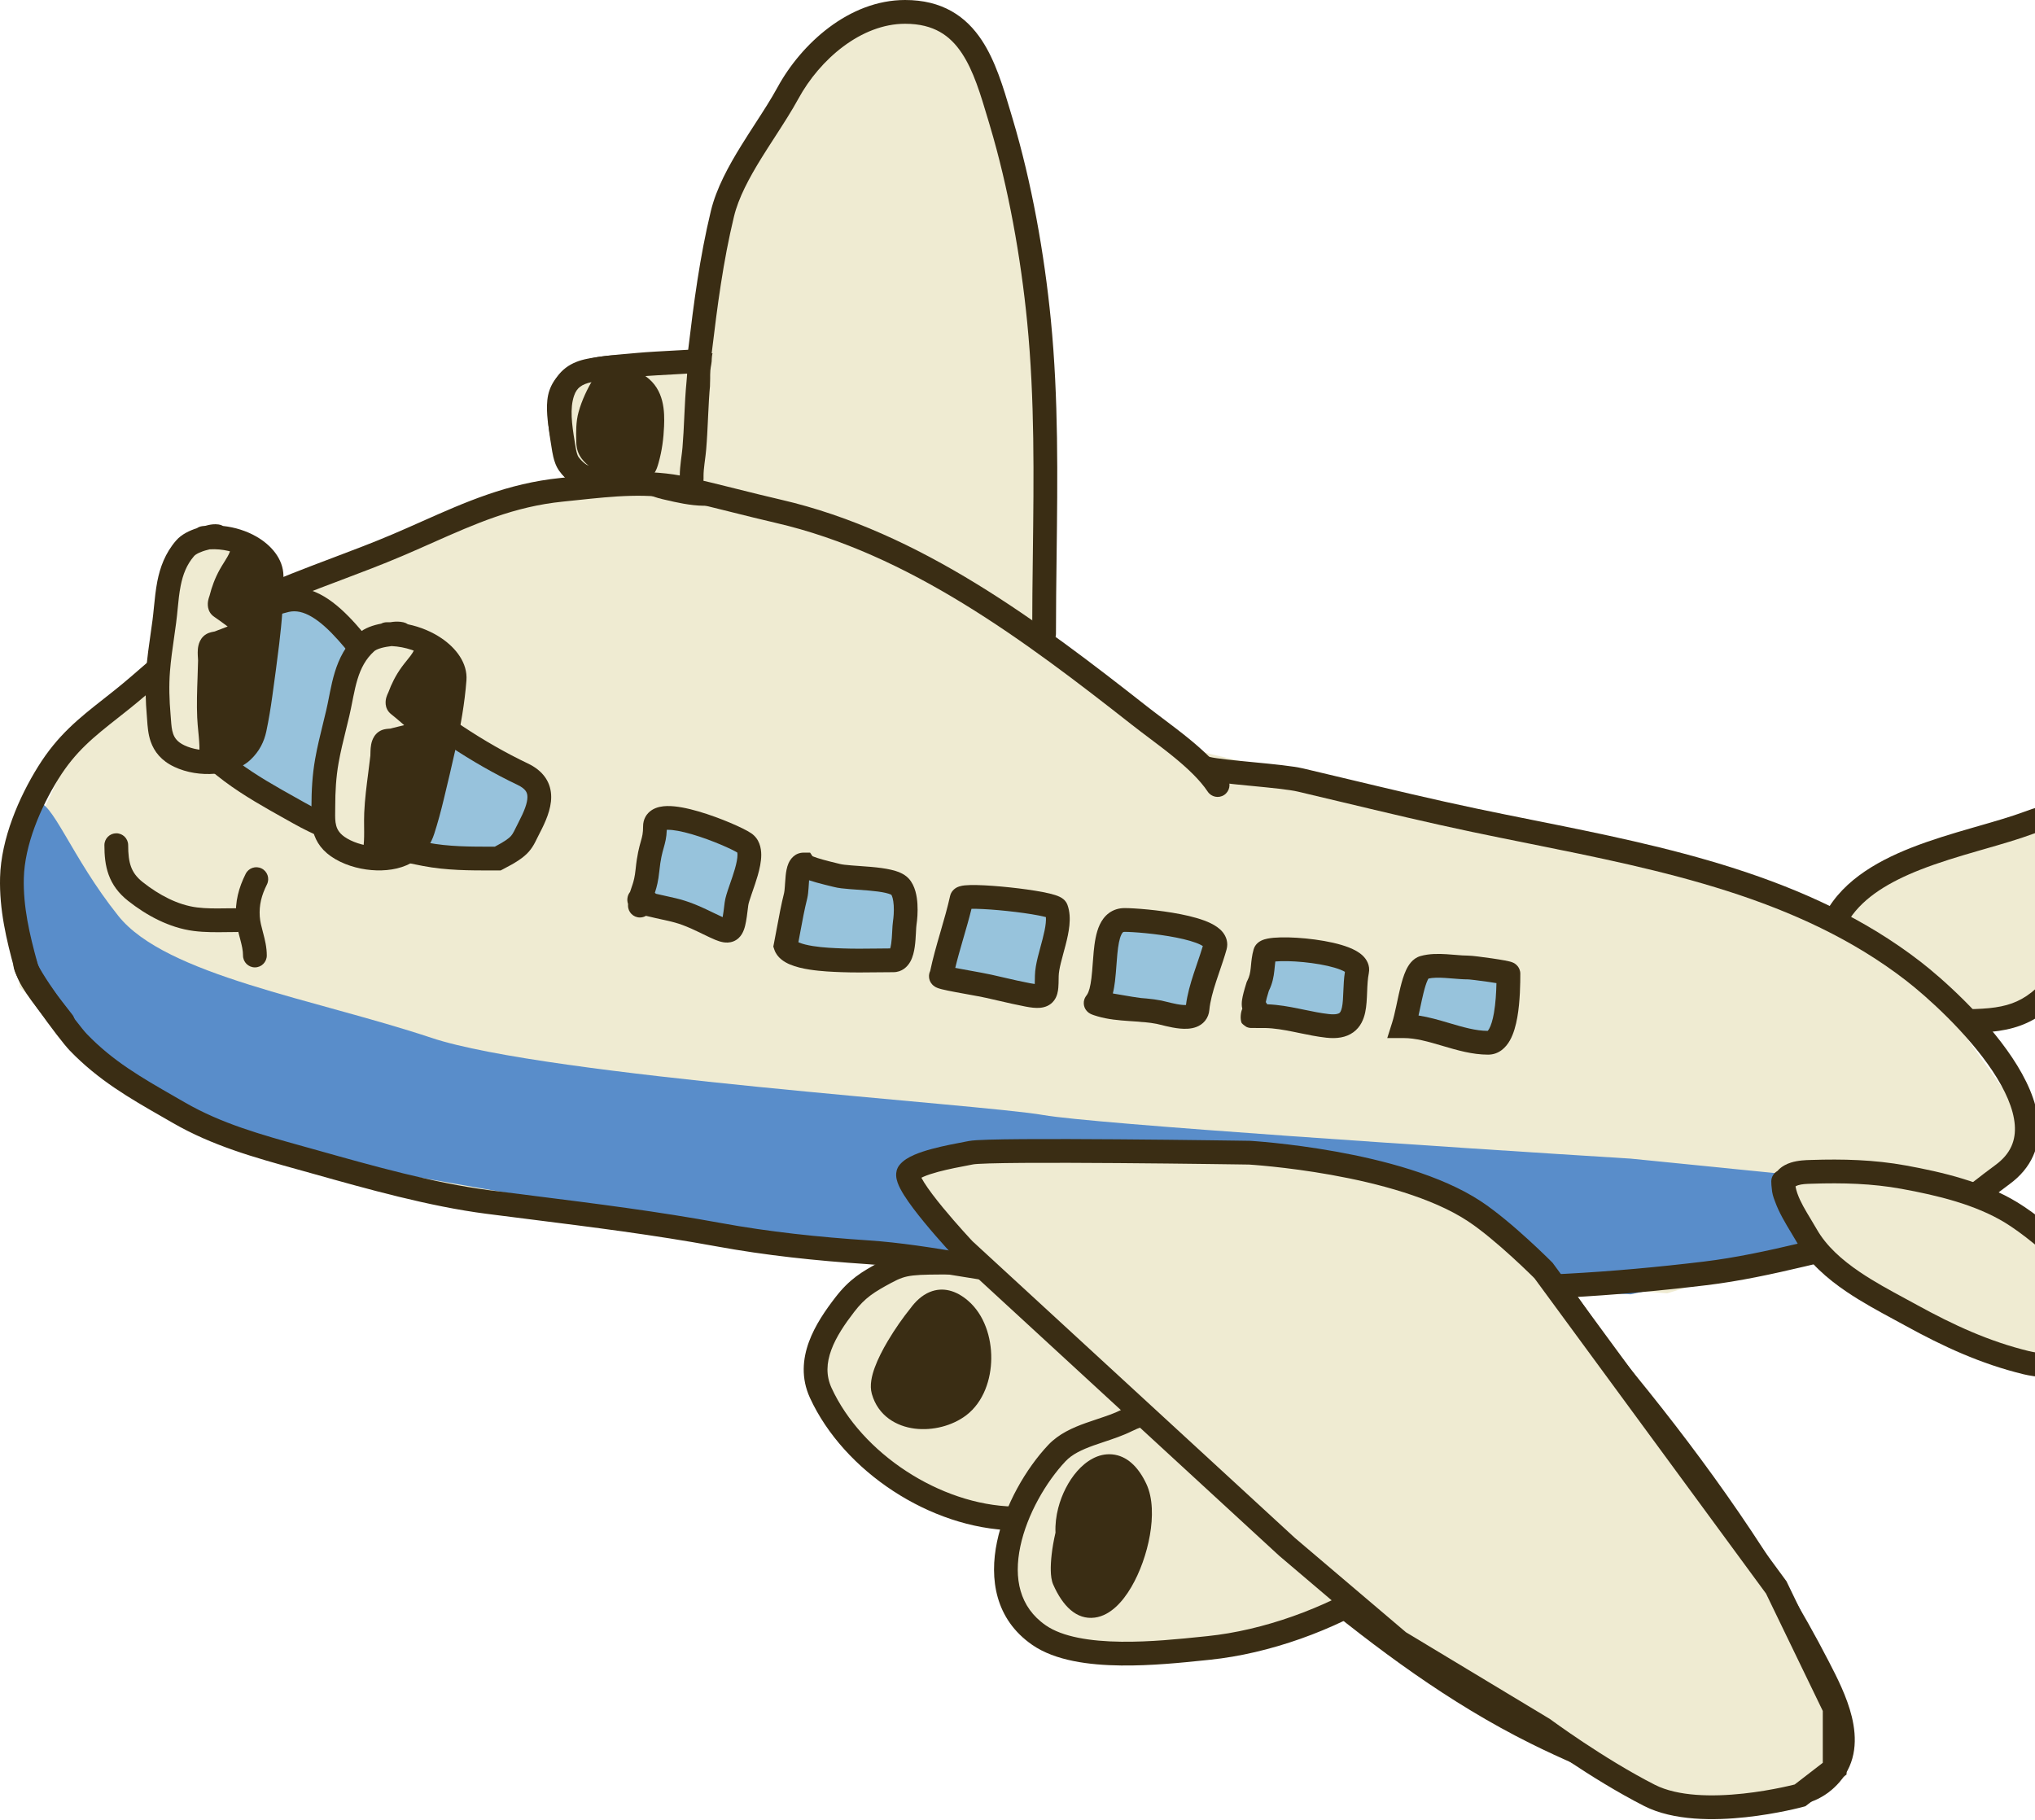 <svg width="681" height="609" viewBox="0 0 681 609" fill="none" xmlns="http://www.w3.org/2000/svg">
<path d="M625.879 296.439L607.667 318.383L612.051 334.588L639.032 342.015L681.527 337.289L722.335 289.011V275.507L691.982 269.768L625.879 296.439Z" fill="#EFEBD2"/>
<path fill-rule="evenodd" clip-rule="evenodd" d="M677.579 271.606C690.21 266.915 703.599 265.338 717.175 269.374C720.876 270.475 723.379 272.828 724.735 275.869C726.012 278.732 726.162 281.934 725.878 284.812C725.311 290.558 722.862 296.505 721.021 299.853C717.313 306.595 712.068 311.718 706.988 316.307C706.045 317.158 705.113 317.988 704.195 318.805C700.034 322.507 696.164 325.952 692.903 330.027C687.411 336.893 682.237 341.006 676.021 343.256C669.975 345.444 663.313 345.715 655.335 345.715C655.041 345.715 654.734 345.716 654.415 345.716C648.151 345.722 637.137 345.733 627.158 343.586C621.91 342.457 616.64 340.672 612.409 337.751C608.086 334.767 604.763 330.519 603.866 324.692C603.184 320.254 603.854 316.286 605.669 312.925C606.72 310.978 608.107 309.324 609.703 307.94C615.181 295.639 627.277 288.546 639.667 283.671C646.299 281.061 653.288 278.985 659.82 277.099C660.529 276.894 661.231 276.692 661.927 276.492C667.719 274.825 673.034 273.295 677.579 271.606ZM616.262 312.931C616.568 312.73 616.887 312.536 617.22 312.351C618.969 311.38 619.699 309.284 619.009 307.467C623.819 300.194 632.285 295.123 642.579 291.073C648.827 288.614 655.492 286.628 662.027 284.741C662.733 284.537 663.439 284.334 664.143 284.131C669.876 282.482 675.501 280.863 680.349 279.063C691.788 274.814 703.373 273.569 714.909 276.998C716.37 277.433 717.055 278.177 717.471 279.11C717.967 280.221 718.176 281.87 717.963 284.032C717.535 288.367 715.569 293.261 714.052 296.02C711.025 301.522 706.642 305.901 701.657 310.404C700.817 311.163 699.954 311.929 699.078 312.708C694.896 316.423 690.415 320.405 686.693 325.058C681.784 331.194 677.728 334.179 673.314 335.777C668.73 337.436 663.362 337.762 655.335 337.762C655.079 337.762 654.815 337.762 654.544 337.762C648.207 337.766 637.95 337.772 628.831 335.81C624.081 334.788 619.949 333.291 616.928 331.205C613.999 329.184 612.223 326.702 611.728 323.482C611.282 320.585 611.755 318.394 612.667 316.705C612.927 316.223 613.235 315.761 613.588 315.321C614.769 315.004 615.785 314.149 616.262 312.931Z" fill="#3A2D14"/>
<path d="M64.817 215.085L110.22 190.892L161.589 171.008L213.952 161.728L309.729 190.892L398.879 250.878L557.956 288.327L639.151 320.805L674.943 370.848L676.601 392.058L609.987 416.583L557.956 432.822L340.551 416.583H248.087L110.22 392.058L46.921 362.894L6.489 330.416V288.327L24.054 250.878L64.817 215.085Z" fill="#EFEBD2"/>
<path d="M237.151 93.126L230.854 158.746V164.711L349.167 215.085V152.449V109.034L338.894 56.671L325.969 16.902L314.038 3.314H292.828L267.309 25.187L249.082 56.671L237.151 93.126Z" fill="#EFEBD2"/>
<path d="M455.881 319.765L424.773 315.503L418.763 339.763L422.298 341.73L451.993 345.992L455.881 319.765Z" fill="#97C3DC"/>
<path d="M506.256 324.975L476.814 320.805L471.126 344.538L474.472 346.463L502.575 350.632L506.256 324.975Z" fill="#97C3DC"/>
<path fill-rule="evenodd" clip-rule="evenodd" d="M302.888 7.954C288.201 7.954 274.38 19.82 267.187 33.012C264.945 37.124 262.087 41.546 259.251 45.935C257.734 48.282 256.224 50.619 254.816 52.894C250.625 59.672 247.126 66.22 245.622 72.463C241.975 87.594 240.092 102.2 238.203 117.893C237.857 120.765 237.724 123.662 237.583 126.735C237.527 127.955 237.469 129.203 237.397 130.488C237.15 134.866 236.729 139.512 235.455 143.996C234.929 145.845 235.188 147.796 235.593 150.849L235.594 150.853C235.956 153.578 236.458 157.364 234.946 161.14C234.129 163.179 231.814 164.17 229.776 163.353C227.737 162.537 226.746 160.222 227.562 158.183C228.199 156.592 228.095 154.804 227.709 151.896C227.685 151.715 227.659 151.528 227.633 151.336C227.286 148.79 226.812 145.311 227.804 141.823C228.827 138.219 229.216 134.297 229.456 130.041C229.517 128.944 229.57 127.809 229.623 126.652C229.769 123.473 229.923 120.128 230.306 116.942C232.195 101.253 234.122 86.231 237.889 70.599C239.709 63.048 243.796 55.592 248.052 48.711C249.658 46.113 251.266 43.628 252.821 41.224C255.534 37.032 258.089 33.084 260.204 29.204C268.111 14.703 284.104 0 302.888 0C308.993 0 314.116 1.309 318.42 3.739C322.713 6.161 325.971 9.573 328.539 13.455C333.133 20.399 335.775 29.312 338.202 37.501C338.422 38.244 338.641 38.981 338.859 39.71C345.262 61.125 349.497 85.004 351.664 107.105C354.242 133.38 353.914 159.728 353.588 185.919C353.48 194.667 353.371 203.398 353.371 212.103C353.371 214.299 351.591 216.079 349.394 216.079C347.198 216.079 345.417 214.299 345.417 212.103C345.417 203.175 345.527 194.305 345.637 185.475C345.96 159.401 346.279 133.68 343.749 107.882C341.62 86.183 337.467 62.821 331.238 41.989C331.041 41.327 330.845 40.67 330.651 40.017C328.121 31.513 325.809 23.744 321.906 17.844C319.867 14.763 317.475 12.338 314.511 10.665C311.558 8.999 307.818 7.954 302.888 7.954Z" fill="#3A2D14"/>
<path fill-rule="evenodd" clip-rule="evenodd" d="M380.238 379.717C382.91 379.753 385.547 379.789 388.132 379.789C413.483 379.789 442.824 382.291 467.498 390.059C486.876 396.16 505.538 402.876 518.642 420.834C522.057 425.514 525.277 430.118 528.458 434.666C534.516 443.328 540.431 451.785 547.276 460.17C570.976 489.202 594.544 522.168 611.893 555.847C612.001 556.055 612.11 556.266 612.221 556.481C614.698 561.284 618.078 567.834 619.706 574.56C621.424 581.653 621.384 589.768 615.554 596.431C610.937 601.707 605.454 603.736 599.908 604.438C596.229 604.904 592.174 604.792 588.429 604.689C586.912 604.647 585.445 604.607 584.075 604.607C559.841 604.607 532.346 593.487 512.165 583.457C485.051 569.981 460.688 551.826 437.378 532.594C427.941 524.808 418.74 516.902 409.599 509.048C395.989 497.354 382.512 485.775 368.589 474.876C348.488 459.141 325.788 439.357 314.728 414.326C314.625 414.092 314.319 413.577 313.672 412.72C313.06 411.91 312.283 410.977 311.384 409.929C310.968 409.445 310.524 408.934 310.065 408.405C309.71 407.997 309.346 407.578 308.979 407.152C308.755 406.95 308.551 406.719 308.372 406.461C308.352 406.431 308.331 406.402 308.31 406.373C308.085 406.109 307.859 405.844 307.636 405.578C307.386 405.316 307.097 405.034 306.753 404.697C306.486 404.436 306.186 404.142 305.845 403.8C304.869 402.821 303.15 401.064 302.592 398.674C302.54 398.45 302.499 398.227 302.468 398.006C302.151 397.235 301.9 396.387 301.818 395.501C301.648 393.672 302.228 391.565 304.188 390.168C305.265 389.402 306.509 389.043 307.715 388.891C309.503 387.589 311.779 386.26 314.575 384.858C318.356 382.961 322.254 382.64 325.512 382.53C326.311 382.503 327.055 382.487 327.758 382.472C330.155 382.42 332.054 382.38 333.897 381.948C337.324 381.146 340.851 381.047 344.008 381.016C344.486 381.011 344.955 381.008 345.414 381.005C348.129 380.986 350.546 380.969 352.87 380.664C361.958 379.468 371.295 379.595 380.238 379.717ZM311.13 396.351C311.676 396.087 312.153 395.701 312.525 395.228C313.758 394.345 315.558 393.263 318.141 391.967C320.306 390.881 322.744 390.582 325.78 390.479C326.31 390.461 326.876 390.451 327.469 390.439C329.977 390.391 332.969 390.334 335.71 389.693C338.197 389.111 340.941 389 344.087 388.969C344.511 388.965 344.945 388.963 345.387 388.96C348.074 388.943 351.051 388.925 353.908 388.549C362.369 387.436 370.912 387.55 379.737 387.668C382.506 387.705 385.302 387.743 388.132 387.743C413.099 387.743 441.53 390.223 465.11 397.646C484.522 403.757 500.799 409.876 512.217 425.523C515.431 429.927 518.559 434.397 521.7 438.887C527.873 447.708 534.096 456.602 541.115 465.2C564.617 493.991 587.818 526.481 604.823 559.489L605.021 559.874C607.587 564.853 610.578 570.656 611.976 576.432C613.394 582.291 612.982 587.291 609.568 591.193C606.55 594.642 603.062 596.021 598.909 596.547C595.857 596.934 592.812 596.847 589.378 596.75C587.717 596.703 585.964 596.653 584.075 596.653C561.815 596.653 535.742 586.293 515.705 576.335C489.401 563.261 465.588 545.557 442.44 526.459C433.286 518.906 424.173 511.079 415.049 503.241C401.28 491.415 387.486 479.568 373.492 468.613C353.387 452.875 332.182 434.147 322.003 411.111C321.514 410.005 320.748 408.892 320.017 407.924C319.251 406.91 318.342 405.824 317.421 404.75C316.93 404.178 316.436 403.61 315.946 403.046C315.452 402.476 314.961 401.911 314.482 401.352C314.22 401.019 313.941 400.694 313.658 400.382C313.066 399.678 312.499 398.983 311.973 398.303C311.519 397.714 311.125 397.174 310.796 396.684C310.823 396.655 310.852 396.625 310.882 396.593C310.958 396.515 311.041 396.435 311.13 396.351Z" fill="#3A2D14"/>
<path d="M282.223 436.135L299.787 425.53H399.873H425.723L436.328 446.74V470.602L411.141 492.806L372.366 508.714H327.957L295.81 492.806L274.6 470.602V453.037L282.223 436.135Z" fill="#EFEBD2"/>
<path fill-rule="evenodd" clip-rule="evenodd" d="M299.695 425.199H425.928L436.66 446.662V470.752L411.318 493.092L372.431 509.046H327.88L295.611 493.078L274.269 470.735V452.966L281.963 435.905L299.695 425.199ZM299.879 425.862L282.482 436.366L274.931 453.108V470.469L296.01 492.535L328.035 508.383H372.301L410.964 492.521L435.997 470.452V446.819L425.518 425.862H299.879Z" fill="black"/>
<path fill-rule="evenodd" clip-rule="evenodd" d="M319.457 418.57C320.062 418.571 320.686 418.571 321.329 418.571C323.525 418.571 325.306 420.351 325.306 422.548C325.306 424.744 323.525 426.525 321.329 426.525C320.811 426.525 320.308 426.525 319.82 426.524C312.521 426.523 308.516 426.522 305.586 426.857C302.795 427.176 301.114 427.784 298.304 429.297C292.399 432.477 289.527 434.276 285.838 439.058C282.722 443.099 279.793 447.386 278.178 451.793C276.6 456.097 276.348 460.295 278.271 464.482C288.323 486.358 314.565 503.634 339.191 504.194C362.838 504.731 390.32 497.784 412.207 488.096C421.183 484.123 427.079 478.213 430.456 471.06C433.861 463.849 434.845 455.073 433.417 445.232C433.417 445.238 433.416 445.233 433.412 445.218C433.388 445.134 433.275 444.735 432.932 443.946C432.569 443.112 432.05 442.07 431.404 440.908C430.107 438.575 428.393 435.931 426.604 433.703C424.949 431.642 423.522 430.31 422.533 429.698C421.434 431.334 419.264 431.938 417.455 431.033C415.491 430.051 414.694 427.662 415.676 425.698C416.545 423.96 417.956 422.367 420.095 421.722C422.158 421.101 424.09 421.609 425.517 422.281C428.247 423.564 430.793 426.216 432.806 428.723C434.924 431.361 436.882 434.392 438.355 437.042C439.094 438.371 439.736 439.648 440.225 440.772C440.671 441.798 441.131 443.007 441.288 444.09C442.882 455.07 441.877 465.501 437.648 474.457C433.392 483.47 426.009 490.685 415.426 495.369C392.77 505.397 364.116 512.716 339.01 512.146C311.373 511.518 282.377 492.47 271.044 467.802C268.02 461.22 268.617 454.764 270.71 449.056C272.765 443.451 276.326 438.367 279.541 434.2C284.242 428.105 288.27 425.666 294.533 422.294L296.419 425.795L294.533 422.294C297.992 420.431 300.647 419.416 304.684 418.954C308.087 418.566 312.563 418.568 319.457 418.57ZM421.893 429.385C421.893 429.385 421.898 429.386 421.907 429.389C421.898 429.387 421.893 429.386 421.893 429.385Z" fill="#3A2D14"/>
<path d="M349.638 487.527L367.395 475.905L442.625 471.597L470.79 478.556L479.743 496.498V516.681L458.479 535.463L425.742 548.919L387.28 550.804H362.093L343.202 542.469L337.237 516.681L343.202 501.824L349.638 487.527Z" fill="#EFEBD2"/>
<path fill-rule="evenodd" clip-rule="evenodd" d="M406.99 467.182C408.372 467.195 409.719 467.207 411.015 467.207C420.344 467.207 431.204 467.273 441.784 468.74C452.35 470.205 462.971 473.106 471.705 479.002C477.654 483.017 481.557 487.836 483.538 493.169C485.517 498.496 485.46 504.017 484.027 509.241C481.198 519.554 472.967 528.984 463.369 534.983C446.401 545.588 424.812 553.416 404.883 555.46C404.313 555.519 403.724 555.579 403.118 555.642C395.504 556.431 385.214 557.497 375.154 557.377C364.484 557.249 353.119 555.802 345.429 550.477C333.017 541.884 331.041 528.381 333.657 515.922C336.254 503.553 343.455 491.365 350.774 483.588C354.329 479.811 359.046 477.769 363.318 476.238C364.739 475.728 366.088 475.28 367.377 474.851C370.248 473.895 372.821 473.039 375.24 471.83C380.939 468.98 387.235 467.868 393.326 467.429C397.91 467.099 402.626 467.142 406.99 467.182ZM393.898 475.363C388.299 475.766 383.175 476.755 378.797 478.944C375.844 480.421 372.408 481.565 369.308 482.598C368.144 482.985 367.028 483.357 366.002 483.725C361.927 485.186 358.753 486.716 356.566 489.04C350.102 495.907 343.697 506.815 341.441 517.556C339.205 528.207 341.132 537.829 349.957 543.938C355.53 547.797 364.748 549.298 375.249 549.423C384.828 549.538 394.684 548.518 402.352 547.725C402.938 547.664 403.512 547.605 404.071 547.548C422.693 545.638 443.128 538.255 459.154 528.238C467.544 522.994 474.19 515.035 476.356 507.137C477.421 503.254 477.391 499.464 476.082 495.939C474.775 492.419 472.073 488.846 467.255 485.594C459.943 480.658 450.676 478.002 440.692 476.618C430.724 475.236 420.375 475.161 411.015 475.161C409.563 475.161 408.116 475.148 406.673 475.135C402.383 475.096 398.129 475.058 393.898 475.363Z" fill="#3A2D14"/>
<path fill-rule="evenodd" clip-rule="evenodd" d="M311.15 432.388C315.426 430.633 319.879 431.792 323.949 435.294C329.404 439.988 331.78 447.595 331.721 454.608C331.663 461.611 329.163 469.168 323.404 473.591C318.746 477.169 312.099 478.855 306.104 478.103C299.976 477.334 293.839 473.853 291.752 466.477C290.936 463.594 291.764 460.303 292.731 457.657C293.777 454.796 295.361 451.719 297.074 448.823C299.467 444.778 302.289 440.788 304.628 437.904C306.323 435.577 308.464 433.492 311.15 432.388ZM312.222 451.081C312.223 451.08 312.228 451.099 312.234 451.143C312.223 451.105 312.221 451.083 312.222 451.081Z" fill="#3A2D14"/>
<path fill-rule="evenodd" clip-rule="evenodd" d="M372.156 486.724C377.101 487.167 380.935 490.898 383.607 496.575C385.872 501.39 385.842 507.816 384.808 513.755C383.75 519.834 381.508 526.161 378.562 531.174C377.089 533.682 375.367 535.985 373.42 537.768C371.493 539.533 369.111 541 366.346 541.357C360.186 542.154 355.588 537.403 352.461 530.322C351.838 528.91 351.676 527.159 351.639 525.692C351.599 524.077 351.705 522.207 351.93 520.235C352.19 517.955 352.621 515.445 353.217 512.912C353.088 510.139 353.446 507.338 354.119 504.717C355.307 500.092 357.577 495.626 360.504 492.305C363.34 489.087 367.411 486.299 372.156 486.724Z" fill="#3A2D14"/>
<path d="M60.37 224.465C58.404 228.93 58.839 233.547 60.783 238.443C67.181 254.557 85.829 264.066 100.009 272.065C113.326 279.577 127.326 283.035 142.224 285.888C150.201 287.415 157.943 287.333 166.56 287.333C174.912 283.024 174.503 281.915 177.06 277.015C180.918 269.622 183.028 262.948 174.912 259.083C160.049 252.005 144.813 241.854 132.511 230.971C123.137 222.68 110.515 197.608 95.806 200.898C84.329 203.465 68.04 214.025 60.37 224.465Z" fill="#97C2DC"/>
<path fill-rule="evenodd" clip-rule="evenodd" d="M128.013 219.85C130.783 223.364 133.115 226.196 135.146 227.992C147.176 238.635 162.102 248.578 176.622 255.492C179.104 256.674 181.114 258.219 182.492 260.223C183.893 262.261 184.45 264.5 184.453 266.72C184.46 270.878 182.502 275.183 180.586 278.855C180.29 279.422 180.035 279.939 179.786 280.444L179.734 280.551C179.508 281.009 179.274 281.486 179.037 281.937C178.508 282.945 177.887 283.983 176.964 285.028C175.168 287.063 172.584 288.7 168.384 290.867L167.526 291.309H166.56C166.103 291.309 165.647 291.31 165.192 291.31C157.171 291.315 149.446 291.32 141.476 289.794C126.481 286.922 111.956 283.37 98.055 275.529C97.106 274.993 96.128 274.447 95.128 273.888C88.793 270.345 81.572 266.308 75.102 261.486C67.592 255.89 60.674 248.944 57.087 239.91C55.349 235.533 54.551 230.992 55.559 226.43C55.388 225.458 55.576 224.421 56.167 223.535C56.408 223.173 56.658 222.812 56.916 222.453C58.646 218.751 61.595 215.384 65.729 212.248C66.285 211.826 66.916 211.573 67.561 211.48C69.769 209.678 72.099 207.974 74.47 206.41C81.177 201.985 88.57 198.441 94.938 197.017C99.9 195.907 104.489 197.267 108.459 199.623C112.374 201.947 115.942 205.384 119.123 208.94C121.814 211.947 124.384 215.225 126.731 218.217C127.166 218.773 127.594 219.318 128.013 219.85ZM63.849 226.452C67.336 221.839 72.797 217.042 78.85 213.049C85.075 208.942 91.565 205.922 96.674 204.779C99.067 204.244 101.571 204.784 104.398 206.462C107.279 208.173 110.21 210.906 113.195 214.243C115.698 217.041 118.084 220.082 120.434 223.078C120.879 223.645 121.323 224.211 121.766 224.773C124.459 228.189 127.22 231.601 129.876 233.95C142.449 245.072 157.995 255.432 173.202 262.674C174.779 263.424 175.548 264.163 175.937 264.729C176.302 265.26 176.498 265.876 176.5 266.732C176.503 268.725 175.476 271.454 173.534 275.175C173.191 275.833 172.9 276.423 172.649 276.933L172.612 277.009C172.371 277.498 172.181 277.885 171.994 278.24C171.62 278.953 171.341 279.38 171.003 279.763C170.328 280.527 169.083 281.505 165.584 283.356C165.531 283.356 165.478 283.356 165.425 283.356C157.199 283.359 150.176 283.361 142.972 281.982C128.172 279.148 114.696 275.784 101.963 268.601C100.971 268.041 99.965 267.479 98.951 266.911C92.588 263.351 85.872 259.593 79.854 255.108C72.895 249.922 67.291 244.056 64.479 236.975C62.851 232.874 62.626 229.527 63.849 226.452Z" fill="#3A2D14"/>
<path d="M214.229 301.541C214.621 301.84 215.392 302.195 216.66 302.512C225.281 304.667 227.061 304.307 235.06 308.116C244.989 312.844 245.093 313.856 246.454 302.512C246.967 298.236 253.805 285.344 249.162 282.152C245.197 279.426 219.182 268.702 219.182 276.548C219.182 282.351 217.597 282.152 216.66 291.31C216.092 296.866 214.824 298.337 214.336 300.868C214.294 301.084 214.259 301.307 214.229 301.541Z" fill="#97C3DC"/>
<path fill-rule="evenodd" clip-rule="evenodd" d="M244.353 275.36C247.346 276.624 250.056 277.94 251.415 278.875C254.169 280.768 254.742 283.824 254.747 286.07C254.752 288.37 254.188 290.852 253.564 293.023C253.033 294.873 252.38 296.754 251.819 298.368C251.711 298.68 251.606 298.982 251.507 299.271C250.819 301.267 250.469 302.429 250.403 302.986C250.073 305.728 249.785 308.078 249.354 309.802C248.987 311.274 248.156 313.951 245.445 315.034C244.159 315.548 242.918 315.494 241.979 315.328C241.053 315.165 240.146 314.843 239.335 314.512C238.207 314.052 236.805 313.373 235.242 312.617C234.633 312.322 234 312.016 233.35 311.706C227.914 309.118 225.838 308.665 221.692 307.759C220.317 307.459 218.714 307.109 216.685 306.615C216.663 306.609 216.64 306.604 216.618 306.598C216.472 306.563 216.325 306.526 216.175 306.489C215.58 306.845 214.883 307.049 214.139 307.049C211.943 307.049 210.162 305.269 210.162 303.073C210.162 302.879 210.165 302.689 210.171 302.503C209.954 301.886 209.825 301.083 210.039 300.163C210.195 299.491 210.488 298.946 210.836 298.513C211.027 297.881 211.236 297.287 211.416 296.778C211.519 296.485 211.613 296.219 211.687 295.991C212.055 294.863 212.451 293.383 212.704 290.905C213.203 286.026 213.893 283.55 214.445 281.591L214.461 281.534C214.922 279.9 215.206 278.896 215.206 276.548C215.206 274.238 216.283 272.258 218.19 271.058C219.804 270.043 221.687 269.788 223.221 269.754C226.357 269.685 230.216 270.523 233.799 271.568C237.477 272.64 241.248 274.048 244.353 275.36ZM219.534 299.116C219.404 299.006 219.271 298.899 219.138 298.795C219.174 298.687 219.211 298.574 219.25 298.455C219.78 296.826 220.302 294.792 220.617 291.714C221.051 287.471 221.616 285.466 222.089 283.792L222.1 283.75C222.59 282.015 223.038 280.412 223.138 277.716C223.218 277.712 223.304 277.708 223.397 277.706C225.263 277.665 228.156 278.207 231.572 279.203C234.893 280.172 238.369 281.466 241.257 282.686C244.007 283.848 245.941 284.825 246.725 285.309C246.756 285.438 246.792 285.679 246.793 286.087C246.796 287.236 246.489 288.843 245.919 290.828C245.454 292.449 244.885 294.087 244.325 295.703C244.211 296.03 244.098 296.356 243.986 296.68C243.392 298.405 242.695 300.457 242.505 302.038C242.239 304.259 242.04 305.818 241.836 306.934C241.06 306.596 240.149 306.155 238.989 305.593C238.335 305.276 237.602 304.922 236.77 304.525C230.467 301.524 227.485 300.873 223 299.894C221.948 299.664 220.813 299.417 219.534 299.116ZM241.421 308.545C241.421 308.543 241.429 308.522 241.45 308.486C241.432 308.529 241.422 308.547 241.421 308.545ZM243.366 307.496C243.371 307.497 243.373 307.497 243.373 307.497C243.373 307.497 243.371 307.497 243.366 307.496ZM246.681 285.185C246.682 285.184 246.69 285.195 246.7 285.224C246.685 285.201 246.68 285.186 246.681 285.185Z" fill="#3A2D14"/>
<path d="M262.89 316.521C264.356 320.92 277.87 321.223 281.891 321.378C287.262 321.584 293.763 321.378 298.94 321.378C302.956 321.378 302.276 312.082 302.77 308.874C303.199 306.083 303.604 299.413 301.182 296.721C298.292 293.51 284.343 294.124 280.075 292.986C278.572 292.585 269.879 290.69 268.966 289.321C266.252 289.321 267.013 296.759 266.252 299.804C264.863 305.359 264.014 310.9 262.89 316.521Z" fill="#97C3DC"/>
<path fill-rule="evenodd" clip-rule="evenodd" d="M263.854 288.952C264.431 287.617 265.935 285.344 268.966 285.344H271.094L271.885 286.53C271.999 286.581 272.142 286.641 272.318 286.709C273.105 287.015 274.179 287.352 275.374 287.688C277.065 288.163 278.496 288.507 279.605 288.773C280.199 288.916 280.7 289.037 281.099 289.143C281.755 289.318 283.058 289.475 285.077 289.633C285.754 289.686 286.514 289.739 287.315 289.796C288.662 289.89 290.123 289.992 291.498 290.115C293.733 290.314 296.103 290.593 298.161 291.068C299.193 291.307 300.249 291.618 301.22 292.045C302.159 292.457 303.254 293.079 304.138 294.061C306.327 296.493 306.861 300.068 307.014 302.511C307.184 305.21 306.948 307.868 306.7 309.479C306.623 309.98 306.582 310.781 306.517 312.037C306.512 312.15 306.506 312.266 306.499 312.386C306.431 313.705 306.338 315.334 306.112 316.897C305.896 318.389 305.509 320.231 304.645 321.797C303.705 323.5 301.874 325.355 298.94 325.355C297.368 325.355 295.615 325.376 293.781 325.397C289.817 325.444 285.473 325.496 281.738 325.352C281.574 325.346 281.391 325.339 281.19 325.332C279.018 325.253 274.789 325.101 270.809 324.469C268.65 324.126 266.332 323.61 264.363 322.777C262.582 322.024 260.052 320.583 259.117 317.779L258.783 316.777L258.99 315.741C259.333 314.028 259.659 312.265 259.99 310.475C260.698 306.649 261.429 302.7 262.394 298.839C262.486 298.468 262.567 297.773 262.648 296.606C262.665 296.364 262.682 296.103 262.699 295.827C262.756 294.944 262.822 293.923 262.923 292.99C263.051 291.815 263.279 290.281 263.854 288.952ZM271.586 286.385C271.492 286.332 271.507 286.33 271.587 286.385C271.587 286.385 271.586 286.385 271.586 286.385ZM270.583 297.157C270.508 298.24 270.398 299.616 270.11 300.768C269.204 304.393 268.552 307.92 267.872 311.604C267.647 312.824 267.418 314.061 267.176 315.324C267.261 315.364 267.356 315.407 267.461 315.451C268.563 315.918 270.151 316.311 272.056 316.614C275.528 317.164 279.287 317.302 281.492 317.383C281.689 317.391 281.873 317.397 282.044 317.404C285.582 317.54 289.548 317.492 293.399 317.446C294.928 317.428 296.438 317.41 297.897 317.403C298.011 317.029 298.134 316.491 298.24 315.76C298.408 314.599 298.488 313.302 298.556 311.976C298.563 311.837 298.571 311.694 298.578 311.548C298.633 310.452 298.695 309.203 298.839 308.269C299.021 307.089 299.202 305.017 299.076 303.01C298.945 300.922 298.531 299.819 298.284 299.457C298.236 299.429 298.151 299.384 298.02 299.327C297.658 299.168 297.117 298.991 296.369 298.818C294.865 298.47 292.939 298.229 290.792 298.037C289.461 297.919 288.179 297.829 286.908 297.741C286.089 297.684 285.275 297.627 284.457 297.563C282.569 297.415 280.529 297.223 279.05 296.828C278.965 296.806 278.726 296.748 278.379 296.664C277.26 296.393 275.02 295.85 273.224 295.346C272.411 295.117 271.563 294.865 270.759 294.597C270.716 295.105 270.683 295.63 270.647 296.189C270.627 296.5 270.606 296.822 270.583 297.157Z" fill="#3A2D14"/>
<path d="M352.481 304.897L323.317 300.589L317.683 325.113L320.997 327.102L348.836 331.41L352.481 304.897Z" fill="#97C3DC"/>
<path fill-rule="evenodd" clip-rule="evenodd" d="M355.934 300.985C356.285 301.29 356.876 301.89 357.219 302.834C358.046 305.109 358.086 307.53 357.87 309.703C357.652 311.9 357.136 314.161 356.599 316.245C356.345 317.228 356.104 318.114 355.873 318.962C355.573 320.063 355.29 321.101 355.019 322.211C354.562 324.083 354.303 325.555 354.282 326.682C354.278 326.94 354.274 327.203 354.27 327.469C354.254 328.55 354.238 329.66 354.156 330.584C354.058 331.679 353.823 333.357 352.759 334.799C351.5 336.503 349.693 337.126 348.073 337.274C346.597 337.409 344.929 337.193 343.211 336.865C340.124 336.277 337.031 335.563 334.042 334.872C332.696 334.561 331.37 334.255 330.075 333.967C328.482 333.613 326.088 333.18 323.572 332.724C322.306 332.495 321.009 332.26 319.769 332.027C317.994 331.694 316.297 331.357 315.126 331.058C314.653 330.937 313.862 330.728 313.216 330.399C313.035 330.308 312.674 330.113 312.298 329.787C312.028 329.552 311.057 328.667 310.902 327.108C310.818 326.253 310.999 325.536 311.281 324.962C312.172 320.723 313.356 316.577 314.519 312.569C314.604 312.276 314.688 311.984 314.773 311.693C315.94 307.677 317.066 303.8 317.938 299.875C318.247 298.484 319.146 297.683 319.657 297.324C320.181 296.955 320.693 296.762 321.008 296.659C321.652 296.45 322.327 296.354 322.859 296.299C323.981 296.183 325.402 296.164 326.916 296.197C329.991 296.263 333.979 296.557 337.925 296.975C341.872 297.393 345.886 297.947 349.009 298.55C350.552 298.849 351.992 299.181 353.128 299.547C353.682 299.726 354.31 299.958 354.884 300.268C355.172 300.423 355.554 300.654 355.934 300.985ZM319.672 323.91C320.157 324.006 320.68 324.106 321.236 324.21C322.325 324.415 323.528 324.633 324.747 324.853C327.367 325.328 330.054 325.814 331.8 326.202C333.236 326.522 334.637 326.845 336.021 327.165C338.93 327.838 341.765 328.493 344.699 329.052C345.356 329.177 345.871 329.255 346.271 329.302C346.294 328.821 346.302 328.257 346.313 327.539C346.318 327.234 346.323 326.901 346.33 326.534C346.368 324.494 346.805 322.323 347.292 320.326C347.568 319.195 347.917 317.906 348.254 316.666C348.483 315.818 348.707 314.994 348.896 314.259C349.409 312.273 349.799 310.489 349.955 308.916C350.034 308.129 350.045 307.469 350.006 306.919C349.36 306.746 348.52 306.557 347.499 306.36C344.676 305.814 340.903 305.289 337.087 304.885C333.271 304.48 329.521 304.208 326.745 304.149C326.125 304.135 325.578 304.133 325.106 304.141C324.289 307.45 323.344 310.703 322.425 313.863C322.336 314.171 322.246 314.479 322.158 314.785C321.258 317.886 320.396 320.904 319.672 323.91ZM347.394 329.348C347.394 329.348 347.393 329.348 347.39 329.349C347.393 329.348 347.394 329.348 347.394 329.348Z" fill="#3A2D14"/>
<path d="M404.844 311.148L373.736 306.886L367.726 331.147L371.261 333.114L400.955 337.376L404.844 311.148Z" fill="#97C3DC"/>
<path fill-rule="evenodd" clip-rule="evenodd" d="M371.106 305.562C372.617 304.45 374.404 303.903 376.342 303.903C379.555 303.903 387.835 304.515 395.144 305.961C398.761 306.676 402.467 307.656 405.243 309.026C406.61 309.701 408.095 310.633 409.173 311.963C410.373 313.444 411.091 315.49 410.457 317.773C409.815 320.085 408.957 322.6 408.13 325.024C407.739 326.172 407.354 327.298 407.003 328.374C405.852 331.899 404.963 335.12 404.702 337.989C404.584 339.288 404.135 340.548 403.272 341.617C402.427 342.664 401.365 343.303 400.364 343.685C398.491 344.4 396.421 344.367 394.847 344.219C393.172 344.061 391.485 343.707 390.121 343.386C389.4 343.216 388.836 343.074 388.372 342.958C387.834 342.822 387.431 342.721 387.073 342.649C385.803 342.395 384.481 342.225 383.088 342.093C382.518 342.079 381.805 342.015 381.021 341.921C380.371 341.873 379.707 341.829 379.026 341.783C378.61 341.755 378.189 341.726 377.761 341.697C374.44 341.466 370.733 341.153 367.297 340.134C366.482 339.893 365.537 339.605 364.931 339.294C364.818 339.236 364.625 339.132 364.407 338.98C364.266 338.881 363.738 338.511 363.305 337.836C363.067 337.463 362.742 336.818 362.683 335.951C362.618 335.002 362.896 334.102 363.399 333.385C363.482 333.267 363.569 333.157 363.657 333.056C363.705 332.972 363.756 332.889 363.81 332.808C364.387 331.942 364.884 330.229 365.232 327.399C365.436 325.74 365.551 324.155 365.674 322.471C365.765 321.223 365.86 319.921 365.997 318.496C366.284 315.529 366.755 312.158 368.021 309.465C368.681 308.061 369.648 306.635 371.106 305.562ZM366.696 339.619C366.696 339.619 366.698 339.619 366.702 339.619C366.698 339.619 366.696 339.619 366.696 339.619ZM381.77 334C381.047 333.908 380.113 333.773 378.999 333.595C377.273 333.321 375.356 332.987 373.556 332.673C373.164 332.605 372.778 332.538 372.401 332.472C372.748 331.086 372.965 329.678 373.126 328.369C373.339 326.636 373.493 324.586 373.637 322.666C373.729 321.439 373.817 320.265 373.914 319.26C374.2 316.3 374.597 314.172 375.22 312.848C375.503 312.244 375.735 312.031 375.82 311.968C375.821 311.967 375.823 311.967 375.824 311.966C375.861 311.938 375.969 311.857 376.342 311.857C379.031 311.857 386.794 312.417 393.601 313.763C397.042 314.444 399.912 315.265 401.724 316.159C402.051 316.321 402.313 316.47 402.518 316.602C401.989 318.391 401.366 320.215 400.704 322.152C400.294 323.353 399.869 324.598 399.443 325.904C398.358 329.225 397.311 332.821 396.879 336.344C396.533 336.361 396.104 336.348 395.594 336.3C394.466 336.194 393.198 335.939 391.942 335.643C391.541 335.549 391.083 335.435 390.626 335.322C389.873 335.135 389.123 334.948 388.632 334.85C387.036 334.531 385.379 334.321 383.741 334.165C383.7 334.161 383.66 334.157 383.619 334.154C382.998 334.096 382.381 334.045 381.77 334Z" fill="#3A2D14"/>
<path fill-rule="evenodd" clip-rule="evenodd" d="M455.967 319.762C457.298 321.008 458.591 323.068 458.063 325.707C457.691 327.571 457.592 329.604 457.501 331.889C457.496 331.998 457.492 332.107 457.488 332.218C457.406 334.274 457.312 336.658 456.861 338.775C456.375 341.057 455.348 343.682 452.867 345.475C450.405 347.255 447.276 347.662 443.825 347.279C440.691 346.93 437.607 346.29 434.742 345.695C434.17 345.576 433.607 345.459 433.054 345.346C429.647 344.654 426.493 344.099 423.304 344.034H420.915C419.637 344.034 418.961 344.032 418.729 344.028C418.703 344.027 418.642 344.026 418.577 344.023C418.558 344.022 418.525 344.021 418.485 344.018L418.484 344.018C418.458 344.016 418.363 344.01 418.243 343.995C418.195 343.989 418.038 343.969 417.84 343.923C417.73 343.896 417.443 343.809 417.27 343.745C416.954 343.603 416.041 342.971 415.531 342.4C414.951 341.155 415.145 338.844 415.73 337.611C415.458 336.554 415.521 335.505 415.652 334.6C415.848 333.239 416.325 331.415 417.122 328.889L417.227 328.555L417.389 328.245C418.128 326.829 418.372 325.579 418.544 323.998C418.574 323.725 418.602 323.425 418.632 323.102C418.768 321.646 418.948 319.724 419.519 317.724C420.051 315.864 421.553 315.047 422.09 314.785C422.797 314.44 423.546 314.245 424.159 314.121C425.422 313.865 426.973 313.746 428.585 313.709C431.856 313.634 436.018 313.885 440.074 314.433C444.089 314.976 448.275 315.846 451.478 317.116C453.048 317.738 454.702 318.578 455.967 319.762ZM424.052 336.098C427.791 336.231 431.342 336.882 434.639 337.552C435.259 337.678 435.867 337.804 436.466 337.928C439.325 338.521 441.976 339.07 444.703 339.373C447.15 339.645 447.986 339.19 448.208 339.029C448.412 338.882 448.79 338.489 449.082 337.117C449.386 335.693 449.459 333.929 449.553 331.571C449.629 329.679 449.719 327.458 450.07 325.238C449.743 325.04 449.251 324.789 448.548 324.51C446.219 323.587 442.765 322.824 439.009 322.316C435.294 321.813 431.554 321.597 428.767 321.661C427.98 321.679 427.316 321.719 426.78 321.771C426.702 322.324 426.647 322.896 426.584 323.545C426.545 323.949 426.503 324.382 426.451 324.859C426.24 326.797 425.869 329.052 424.611 331.591C424.02 333.484 423.723 334.653 423.586 335.368C423.664 335.472 423.743 335.585 423.821 335.706C423.904 335.835 423.98 335.966 424.052 336.098ZM422.814 334.499C422.814 334.5 422.82 334.506 422.831 334.517C422.819 334.505 422.814 334.499 422.814 334.499ZM423.494 336.02C423.494 336.032 423.494 336.039 423.494 336.039C423.494 336.039 423.493 336.033 423.494 336.02Z" fill="#3A2D14"/>
<path fill-rule="evenodd" clip-rule="evenodd" d="M487.095 319.568C488.633 319.698 489.978 319.811 491.342 319.811C492.008 319.811 493.311 319.952 494.546 320.1C495.912 320.264 497.579 320.486 499.196 320.721C500.804 320.956 502.407 321.21 503.629 321.44C504.226 321.552 504.812 321.674 505.284 321.798C505.497 321.855 505.833 321.949 506.172 322.09C506.318 322.15 506.674 322.303 507.059 322.578C507.252 322.715 507.603 322.989 507.937 323.427C508.274 323.868 508.761 324.704 508.761 325.86C508.761 328.938 508.713 335.031 507.767 340.418C507.3 343.075 506.56 345.909 505.283 348.18C504 350.462 501.676 352.952 497.971 352.952C492.677 352.952 487.516 351.428 482.988 350.091C482.898 350.064 482.807 350.038 482.718 350.011C477.902 348.59 473.748 347.396 469.667 347.396H464.238L465.876 342.219C466.344 340.739 466.77 338.903 467.218 336.829C467.32 336.357 467.424 335.872 467.529 335.379C467.87 333.776 468.229 332.092 468.613 330.53C469.11 328.508 469.717 326.401 470.529 324.666C471.227 323.175 472.62 320.74 475.336 319.964C478.268 319.126 481.411 319.174 484.071 319.338C485.179 319.407 486.172 319.49 487.095 319.568ZM478.024 327.485C477.95 327.606 477.851 327.785 477.733 328.038C477.266 329.034 476.808 330.512 476.337 332.429C475.985 333.859 475.663 335.37 475.328 336.944C475.218 337.459 475.107 337.981 474.993 338.509C474.897 338.953 474.799 339.402 474.698 339.851C478.242 340.396 481.643 341.401 484.743 342.316C484.819 342.338 484.894 342.36 484.969 342.382C489.739 343.79 493.837 344.972 497.841 344.998C497.938 344.909 498.111 344.707 498.351 344.281C498.969 343.181 499.52 341.393 499.933 339.042C500.513 335.736 500.711 332.003 500.776 329.014C499.952 328.877 499.017 328.733 498.049 328.592C496.492 328.365 494.892 328.153 493.599 327.997C492.951 327.92 492.394 327.858 491.966 327.817C491.608 327.782 491.423 327.77 491.362 327.766C491.339 327.765 491.333 327.765 491.342 327.765C489.674 327.765 487.719 327.603 485.941 327.457C485.097 327.387 484.294 327.321 483.58 327.277C481.328 327.138 479.496 327.161 478.024 327.485ZM503.307 329.504C503.307 329.504 503.303 329.503 503.296 329.5C503.304 329.503 503.307 329.504 503.307 329.504ZM497.75 345.058C497.749 345.052 497.771 345.035 497.815 345.02C497.772 345.055 497.75 345.063 497.75 345.058ZM478.17 327.274C478.176 327.267 478.18 327.264 478.18 327.264C478.18 327.264 478.177 327.267 478.17 327.274Z" fill="#3A2D14"/>
<path fill-rule="evenodd" clip-rule="evenodd" d="M233.669 126.624C231.609 126.876 229.206 127.17 226.653 127.17C224.925 127.17 222.72 127.061 220.373 126.946C219.206 126.888 218.005 126.829 216.809 126.781C216.442 126.766 216.072 126.752 215.701 126.739C218.83 127.815 221.777 129.99 222.897 133.725C224.916 140.454 225.493 148.123 220.829 155.256C220.285 156.088 219.625 156.893 218.825 157.557C220.282 158.312 221.75 158.905 223.43 159.289C223.81 159.376 224.197 159.466 224.588 159.556C228.099 160.369 231.992 161.27 235.579 161.305C239.556 161.344 241.822 160.323 242.976 158.246C244.359 155.758 246.339 153.654 247.875 152.023C248.206 151.672 248.516 151.342 248.795 151.036C250.55 149.107 251.548 147.669 251.893 145.949C252.251 144.158 251.917 141.366 250.888 138.206C249.885 135.126 248.411 132.277 247.1 130.529C245.672 128.625 244.366 127.612 243.205 127.04C242.043 126.467 240.778 126.213 239.242 126.18C237.634 126.146 235.91 126.35 233.742 126.615L233.669 126.624ZM204.935 126.894C201.321 127.208 198.182 127.854 195.793 128.945C193.39 130.042 192.001 131.456 191.372 133.273C191.119 134.004 190.95 135.255 190.996 137.061C191.04 138.808 191.276 140.812 191.638 142.897C192.353 147.022 193.506 151.16 194.346 153.695C194.388 153.744 194.499 153.859 194.742 154.025C195.231 154.361 195.982 154.72 196.982 155.054C198.535 155.572 200.283 155.901 201.674 156.091C200.936 155.134 200.378 154.094 199.957 153.152C198.986 150.984 198.342 148.444 197.954 145.987C197.564 143.509 197.408 140.943 197.499 138.654C197.585 136.502 197.905 134.107 198.797 132.282C200.124 129.564 202.418 127.855 204.935 126.894ZM206.27 159.394C207.736 160.141 209.063 160.972 210.522 161.885C211.081 162.235 211.658 162.597 212.271 162.971C214.852 164.547 217.811 166.164 221.657 167.043C222.016 167.125 222.397 167.214 222.796 167.307C226.197 168.1 230.977 169.214 235.502 169.258C240.568 169.308 246.651 168.01 249.929 162.109C250.786 160.567 251.918 159.356 253.388 157.782C253.792 157.35 254.221 156.891 254.677 156.39C256.614 154.261 258.9 151.469 259.692 147.509C260.444 143.747 259.644 139.408 258.451 135.743C257.232 132 255.395 128.332 253.463 125.757C251.428 123.043 249.2 121.127 246.722 119.906C244.245 118.685 241.763 118.278 239.411 118.228C237.184 118.181 234.93 118.457 232.922 118.702L232.777 118.72C230.641 118.981 228.679 119.216 226.653 119.216C225.116 119.216 223.253 119.124 221.057 119.015C219.849 118.955 218.541 118.891 217.131 118.833C213.298 118.678 208.945 118.595 204.716 118.931C200.526 119.263 196.185 120.023 192.49 121.709C188.721 123.43 185.39 126.238 183.855 130.671C183.149 132.711 182.989 135.061 183.045 137.262C183.102 139.523 183.398 141.936 183.801 144.256C184.605 148.892 185.886 153.469 186.829 156.299C187.499 158.308 188.927 159.68 190.236 160.58C191.561 161.491 193.073 162.134 194.463 162.598C197.247 163.528 200.218 163.959 201.974 164.135C204.16 164.353 206.109 162.759 206.327 160.573C206.368 160.169 206.346 159.773 206.27 159.394Z" fill="#3A2D14"/>
<path d="M186.776 132.233L190.422 154.769L244.11 163.385L256.041 146.815L249.082 128.587L232.511 123.947H195.062L186.776 132.233Z" fill="#EFEBD2"/>
<path fill-rule="evenodd" clip-rule="evenodd" d="M227.235 125.189C222.55 125.443 216.912 125.747 214.038 126.019C212.91 126.125 211.796 126.223 210.695 126.32C206.318 126.706 202.143 127.075 198.057 127.874C196.266 128.224 195.022 128.756 194.142 129.424C193.313 130.055 192.602 130.96 192.1 132.45C190.651 136.751 191.38 142.009 192.309 147.716C192.356 148.005 192.4 148.285 192.442 148.557C192.58 149.439 192.705 150.244 192.899 151.059C193.157 152.141 193.427 152.713 193.608 152.955C195.044 154.869 196.724 156.027 197.908 156.14C200.095 156.348 201.698 158.29 201.49 160.476C201.282 162.663 199.341 164.266 197.154 164.058C192.557 163.62 189.089 160.186 187.245 157.727C186.078 156.17 185.501 154.325 185.162 152.902C184.887 151.746 184.697 150.521 184.554 149.605C184.52 149.381 184.488 149.176 184.458 148.994L184.431 148.824C183.571 143.545 182.397 136.339 184.562 129.911C185.529 127.04 187.129 124.764 189.329 123.092C191.479 121.458 193.983 120.566 196.531 120.068C201.07 119.18 205.774 118.767 210.188 118.379C211.241 118.287 212.277 118.196 213.291 118.1C216.336 117.813 222.127 117.5 226.738 117.251C227.122 117.23 227.498 117.21 227.863 117.19C229.271 117.113 230.515 117.045 231.495 116.986C231.927 116.826 232.394 116.738 232.882 116.738C233.295 116.738 233.637 116.741 233.9 116.748C234.028 116.751 234.172 116.756 234.31 116.766C234.379 116.77 234.478 116.778 234.59 116.792L234.594 116.792C234.665 116.8 234.929 116.832 235.244 116.921L235.246 116.922C235.365 116.955 235.818 117.083 236.318 117.403C236.618 117.596 238.561 118.937 238.085 121.487C237.889 122.533 237.337 123.215 237.004 123.552C236.662 123.899 236.331 124.107 236.15 124.211C235.789 124.418 235.477 124.52 235.367 124.555C234.981 124.678 234.619 124.723 234.572 124.729C234.57 124.729 234.568 124.729 234.567 124.729C234.335 124.76 234.053 124.785 233.8 124.805C232.737 124.888 230.673 125.003 228.294 125.132C227.948 125.151 227.594 125.17 227.235 125.189Z" fill="#3A2D14"/>
<path fill-rule="evenodd" clip-rule="evenodd" d="M204.507 161.448C203.153 161.748 201.713 161.505 200.488 160.621C199.291 159.757 198.685 158.549 198.371 157.78C197.715 156.172 197.434 154.156 197.287 152.499C197.025 149.558 197.085 146.28 197.107 145.04C197.111 144.831 197.114 144.68 197.114 144.598C197.114 138.298 197.481 131.894 198.984 125.452C199.015 125.321 199.218 124.492 199.45 123.683C199.562 123.291 199.709 122.807 199.865 122.39C199.932 122.21 200.064 121.87 200.258 121.523C200.338 121.379 200.566 120.981 200.964 120.581C201.167 120.377 202.664 118.894 204.925 119.54C206.419 119.967 207.177 121.049 207.426 121.438C207.436 121.453 207.445 121.468 207.455 121.483C209.481 121.459 211.231 122.98 211.451 125.036C211.586 126.292 211.868 127.594 212.224 129.09C212.277 129.316 212.333 129.548 212.391 129.786C212.694 131.047 213.034 132.461 213.275 133.871C213.96 137.876 214.135 142.271 213.778 146.318C213.423 150.341 211.229 153.854 209.728 156.258C209.597 156.468 209.471 156.669 209.352 156.862C209.298 156.95 209.233 157.071 209.081 157.364L209.066 157.394C209.008 157.505 208.936 157.645 208.852 157.8C208.693 159.851 206.979 161.466 204.887 161.466C204.759 161.466 204.632 161.46 204.507 161.448ZM200.533 125.352C200.533 125.354 200.534 125.356 200.535 125.358C200.529 125.342 200.528 125.339 200.533 125.352Z" fill="#3A2D14"/>
<path fill-rule="evenodd" clip-rule="evenodd" d="M234.069 116.027C236.266 116.027 238.046 117.807 238.046 120.004C238.046 122.803 237.934 125.637 237.658 128.468C237.314 132.011 237.137 135.587 236.967 139.262C236.955 139.52 236.943 139.779 236.931 140.039C236.775 143.44 236.614 146.93 236.318 150.418C236.215 151.642 236.049 152.91 235.898 154.071C235.849 154.449 235.801 154.815 235.757 155.165C235.57 156.669 235.436 158.005 235.436 159.269C235.436 159.333 235.437 159.408 235.438 159.493C235.448 160.206 235.466 161.606 234.995 163.018C234.3 165.102 232.048 166.228 229.965 165.533C227.881 164.838 226.755 162.586 227.449 160.503C227.448 160.506 227.448 160.506 227.449 160.503C227.453 160.491 227.465 160.435 227.474 160.293C227.48 160.195 227.483 160.072 227.484 159.897C227.484 159.81 227.484 159.718 227.484 159.612L227.483 159.568C227.483 159.476 227.482 159.373 227.482 159.269C227.482 157.49 227.669 155.75 227.865 154.179C227.921 153.733 227.976 153.307 228.03 152.895C228.174 151.785 228.306 150.776 228.393 149.746C228.675 146.418 228.829 143.075 228.987 139.642C228.998 139.393 229.01 139.144 229.021 138.895C229.191 135.229 229.375 131.467 229.742 127.699C229.988 125.166 230.092 122.593 230.092 120.004C230.092 117.807 231.873 116.027 234.069 116.027Z" fill="#3A2D14"/>
<path fill-rule="evenodd" clip-rule="evenodd" d="M208.669 122.698C208.218 122.611 207.764 122.544 207.311 122.502C205.919 122.373 204.159 122.323 202.429 123.094C200.617 123.901 199.475 125.31 198.629 126.68C196.576 130.006 194.711 133.947 193.621 137.866C192.689 141.219 192.775 144.722 192.842 147.465C192.847 147.686 192.853 147.902 192.857 148.113C192.955 152.545 195.682 154.94 197.9 156.561C201.08 158.886 205.109 159.953 208.898 159.301C209.263 159.238 209.624 159.16 209.981 159.065C210.019 159.092 210.059 159.118 210.098 159.144C210.447 159.376 211.344 159.963 212.392 160.351C212.916 160.544 213.715 160.78 214.648 160.776C215.645 160.772 216.975 160.481 218.091 159.412C219.081 158.463 219.583 157.289 219.832 156.635C220.065 156.022 220.246 155.374 220.346 155.017C220.362 154.959 220.376 154.908 220.388 154.867C221.538 150.849 222.065 146.674 222.226 142.676C222.419 137.858 222.39 130.391 216.075 125.94C215.891 125.81 215.701 125.681 215.506 125.554C215.533 124.357 215.021 123.161 214.014 122.355C212.396 121.061 210.078 121.235 208.669 122.698ZM206.038 151.501C206.002 151.178 205.977 150.87 205.959 150.582C205.834 148.592 206.001 146.368 206.112 144.881C206.145 144.446 206.173 144.075 206.187 143.79C206.29 141.764 206.528 139.764 206.747 137.916C206.773 137.692 206.8 137.469 206.826 137.249C207.07 135.165 207.274 133.255 207.303 131.357C207.303 131.358 207.303 131.359 207.303 131.359C207.303 131.359 207.303 131.339 207.301 131.293C207.299 131.243 207.296 131.176 207.291 131.089C207.281 130.932 207.267 130.749 207.249 130.525C207.015 130.477 206.79 130.442 206.574 130.422C206.153 130.383 205.887 130.377 205.722 130.383C205.649 130.475 205.541 130.625 205.397 130.858C203.652 133.685 202.134 136.94 201.284 139.996C200.681 142.167 200.734 144.55 200.802 147.6C200.804 147.712 200.807 147.825 200.809 147.938C200.819 148.375 200.915 148.572 201.056 148.769C201.274 149.074 201.69 149.479 202.594 150.14C203.687 150.94 204.906 151.381 206.038 151.501ZM205.836 130.256C205.836 130.256 205.833 130.259 205.827 130.264C205.833 130.258 205.836 130.256 205.836 130.256Z" fill="#3A2D14"/>
<path fill-rule="evenodd" clip-rule="evenodd" d="M238.956 128.401C237.687 128.445 237.687 128.445 237.687 128.445L237.685 128.408L237.682 128.314C237.68 128.234 237.677 128.12 237.673 127.98C237.666 127.7 237.657 127.313 237.652 126.88C237.642 126.066 237.642 124.918 237.71 124.062C237.768 123.344 237.894 122.643 237.981 122.161C237.991 122.104 238.001 122.05 238.01 121.999C238.109 121.44 238.153 121.132 238.161 120.877C238.161 120.87 238.161 120.854 238.162 120.83C238.165 120.636 238.176 119.925 238.25 119.29C238.292 118.926 238.373 118.38 238.562 117.811C238.692 117.416 239.149 116.106 240.502 115.26C241.116 114.876 241.994 114.567 243.028 114.674C243.957 114.771 244.652 115.166 245.094 115.515C246.729 115.053 248.021 115.716 248.514 116.023C249.074 116.371 249.467 116.784 249.679 117.024C250.128 117.53 250.493 118.104 250.731 118.501C251.206 119.295 251.702 120.305 251.676 120.256C252.346 121.524 252.5 122.773 252.557 123.597C252.582 123.959 252.592 124.322 252.599 124.588C252.6 124.622 252.601 124.655 252.601 124.686C252.61 124.995 252.618 125.182 252.633 125.336C252.659 125.619 252.681 125.883 252.701 126.139C252.74 126.621 252.777 127.072 252.843 127.564C252.946 127.855 253.067 128.17 253.193 128.5L253.22 128.569C253.227 128.588 253.235 128.61 253.244 128.633C253.349 128.906 253.53 129.377 253.629 129.73C253.629 129.732 253.63 129.734 253.631 129.737C253.654 129.82 253.751 130.164 253.783 130.59C253.783 130.593 253.784 130.597 253.784 130.602C253.796 130.751 253.857 131.51 253.513 132.377C253.305 132.903 252.839 133.736 251.866 134.323C250.842 134.94 249.797 134.963 249.07 134.826C247.963 134.618 247.271 133.992 247.157 133.889C247.152 133.885 247.149 133.882 247.146 133.88C246.93 133.688 246.778 133.51 246.704 133.422C246.404 133.721 246.043 134.007 245.609 134.248C244.79 134.703 243.693 134.942 242.529 134.627C241.486 134.345 240.825 133.734 240.488 133.353C239.897 132.684 239.632 131.957 239.534 131.668C238.463 130.988 237.734 129.809 237.687 128.445L238.956 128.401C238.956 128.401 238.956 128.401 238.956 128.401Z" fill="#EFEBD2"/>
<path fill-rule="evenodd" clip-rule="evenodd" d="M246.678 113.87C248.231 112.316 250.749 112.316 252.302 113.87C256.894 118.461 261.322 125.036 262.973 131.731C264.274 137.002 265.018 142.887 264.496 148.574C264.289 150.827 263.63 152.828 262.215 154.534C260.894 156.126 259.176 157.126 257.606 157.917C257.19 158.127 256.776 158.335 256.365 158.541C255.513 159.884 254.458 161.182 253.339 162.151C253.335 162.154 253.313 162.175 253.262 162.225C253.248 162.237 253.227 162.259 253.2 162.284C253.136 162.347 253.044 162.436 252.974 162.504C252.75 162.718 252.375 163.068 251.925 163.394C251.522 163.686 250.737 164.2 249.681 164.405C248.76 164.584 247.714 164.503 246.741 164.032C246.731 164.033 246.721 164.033 246.711 164.034L246.673 164.037C246.58 164.043 246.458 164.052 246.341 164.059C246.206 164.067 246.024 164.076 245.826 164.076C246.039 164.076 245.425 164.087 245.073 164.071C245.069 164.071 245.064 164.071 245.058 164.07C244.924 164.064 244.379 164.041 243.81 163.87C243.631 163.817 243.294 163.704 242.913 163.483C242.584 163.292 241.807 162.783 241.31 161.758C240.701 160.503 240.849 159.197 241.322 158.238C241.707 157.458 242.245 157.007 242.475 156.828C243.202 156.262 244.003 155.862 244.516 155.615C244.816 155.471 245.026 155.374 245.194 155.297C245.411 155.196 245.557 155.129 245.734 155.035C247.318 154.19 248.925 153.373 250.515 152.574C250.636 152.247 250.698 151.993 250.714 151.834C251.253 146.623 250.054 140.805 248.112 135.466C246.848 131.989 245.409 129.296 243.133 126.605C241.714 124.929 241.923 122.419 243.6 121.001C244.697 120.072 246.151 119.841 247.423 120.262C247.177 120 246.928 119.744 246.678 119.494C245.125 117.941 245.125 115.423 246.678 113.87Z" fill="#EFEBD2"/>
<path d="M34.327 357.923L6.82 315.503C6.82 300.147 7.881 269.238 12.123 268.442C17.425 267.448 23.722 286.67 39.63 306.555C55.538 326.439 105.581 334.393 144.356 347.318C183.131 360.243 328.62 369.523 349.167 373.168C365.605 376.084 487.034 384.105 545.693 387.75L658.042 399.018L606.342 420.228L545.693 433.153L388.605 425.531L315.032 420.228L202.684 404.983L98.621 386.756L34.327 357.923Z" fill="#598DCA"/>
<path fill-rule="evenodd" clip-rule="evenodd" d="M193.123 167.376C191.556 167.542 189.978 167.709 188.387 167.87C172.025 169.525 159.18 175.227 144.621 181.69C141.393 183.123 138.082 184.593 134.63 186.064C127.837 188.96 120.896 191.579 114.048 194.163C111.744 195.032 109.452 195.897 107.178 196.768C98.085 200.25 89.209 203.85 80.736 208.256C74.027 211.744 67.86 216.398 61.746 221.512C59.346 223.52 56.883 225.663 54.394 227.828C50.736 231.009 47.024 234.238 43.373 237.159C42.059 238.21 40.799 239.204 39.587 240.16C31.346 246.658 25.313 251.415 19.515 260.72C13.44 270.467 8.257 282.917 7.974 293.836C7.725 303.42 9.854 312.561 12.502 322.191C13.466 325.696 15.351 328.33 24.195 339.554C25.554 341.279 25.258 343.78 23.532 345.139C21.807 346.498 19.306 346.202 17.947 344.476L17.914 344.434C9.549 333.817 6.325 329.725 4.833 324.3C2.161 314.582 -0.259 304.471 0.022 293.63C0.358 280.706 6.329 266.84 12.764 256.513C19.338 245.964 26.467 240.356 34.72 233.864C35.923 232.917 37.151 231.951 38.405 230.948C42.01 228.064 45.421 225.093 48.92 222.045C51.416 219.872 53.956 217.659 56.644 215.411C62.913 210.167 69.597 205.083 77.066 201.199C85.956 196.576 95.177 192.846 104.334 189.34C106.688 188.438 109.032 187.554 111.365 186.673C118.17 184.105 124.886 181.571 131.511 178.747C134.731 177.375 137.892 175.969 141.031 174.572C155.665 168.061 169.847 161.751 187.587 159.957C189.131 159.801 190.691 159.633 192.265 159.465C204.394 158.165 217.348 156.777 230.142 159.66C235.418 160.849 240.648 162.149 245.832 163.444L246.799 163.685C251.669 164.902 256.499 166.109 261.356 167.23C307.9 177.971 347.862 208.148 383.865 236.437C385.378 237.625 387.135 238.948 388.995 240.349C391.878 242.521 395.01 244.881 397.869 247.217C402.693 251.159 407.511 255.623 410.775 260.52C411.993 262.347 411.499 264.816 409.672 266.035C407.844 267.253 405.375 266.759 404.157 264.932C401.569 261.05 397.504 257.191 392.836 253.375C390.006 251.063 387.222 248.97 384.503 246.926C382.619 245.51 380.767 244.117 378.951 242.691C342.789 214.277 304.136 185.265 259.567 174.98C254.637 173.842 249.741 172.619 244.886 171.406L243.905 171.16C238.715 169.864 233.568 168.586 228.393 167.42C216.974 164.846 205.405 166.073 193.123 167.376Z" fill="#3A2D14"/>
<path fill-rule="evenodd" clip-rule="evenodd" d="M399.992 256.211C400.524 254.08 402.683 252.785 404.814 253.317C407.093 253.887 412.928 254.455 419.529 255.092L419.609 255.099C425.812 255.698 432.639 256.357 436.115 257.175C441.146 258.359 446.18 259.56 451.214 260.762C465.539 264.183 479.862 267.603 494.115 270.603C500.321 271.91 506.636 273.175 513.02 274.454C557.522 283.368 605.377 292.955 642.735 321.877C649.986 327.491 664.187 340.156 673.391 353.98C677.974 360.863 681.596 368.442 682.163 375.839C682.754 383.565 679.969 390.815 672.44 396.318C670.22 397.94 668.118 399.584 666.048 401.202C657.494 407.89 649.494 414.145 636.074 416.63C627.493 418.219 619.02 420.243 610.433 422.294C608.283 422.808 606.125 423.323 603.957 423.834C593.191 426.369 582.233 428.77 571.008 430.117C540.234 433.81 508.969 435.831 477.837 434.72C469.715 434.43 461.635 433.773 453.67 433.126C451.215 432.927 448.771 432.728 446.34 432.542C435.958 431.744 425.711 431.154 415.367 431.544C395.063 432.31 375.513 432.617 355.031 431.447C343.8 430.805 332.826 429.033 322.084 427.275L321.376 427.159C310.817 425.43 300.482 423.738 289.99 423.039C273.188 421.919 256.336 420.161 239.663 417.098C219.01 413.305 198.364 410.706 177.486 408.077C172.581 407.46 167.662 406.841 162.728 406.204C143.626 403.739 122.859 397.898 104.68 392.785L104.162 392.639C102.538 392.183 100.909 391.731 99.277 391.278C85.31 387.404 71.088 383.46 57.859 375.817C56.681 375.136 55.509 374.464 54.343 373.796C43.379 367.511 32.934 361.524 23.363 351.598C21.434 349.597 16.834 343.59 12.835 337.913C10.803 335.028 8.843 332.111 7.376 329.694C6.647 328.491 5.999 327.347 5.521 326.357C5.282 325.864 5.055 325.346 4.88 324.836C4.73 324.402 4.5 323.65 4.5 322.795C4.5 320.599 6.281 318.818 8.477 318.818C10.512 318.818 12.19 320.346 12.426 322.317C12.471 322.436 12.552 322.626 12.682 322.897C13.003 323.561 13.505 324.462 14.176 325.568C15.51 327.765 17.354 330.517 19.337 333.332C23.369 339.056 27.644 344.578 29.089 346.077C37.834 355.146 47.301 360.581 58.377 366.939C59.514 367.591 60.667 368.253 61.838 368.93C74.135 376.035 87.353 379.708 101.445 383.624C103.057 384.072 104.68 384.523 106.315 384.982L106.539 385.045C124.918 390.214 145.224 395.926 163.746 398.315C168.625 398.945 173.506 399.559 178.389 400.174C199.283 402.804 220.204 405.437 241.1 409.275C257.377 412.265 273.906 413.995 290.519 415.103C301.398 415.828 312.062 417.574 322.513 419.285L323.369 419.425C334.158 421.191 344.734 422.892 355.484 423.506C375.602 424.656 394.867 424.358 415.067 423.596C425.883 423.188 436.5 423.809 446.949 424.611C449.459 424.804 451.953 425.006 454.438 425.208C462.364 425.852 470.196 426.488 478.121 426.771C508.73 427.864 539.566 425.88 570.06 422.22C580.818 420.929 591.414 418.616 602.134 416.092C604.246 415.594 606.365 415.088 608.492 414.58C617.099 412.524 625.824 410.44 634.626 408.81C645.98 406.707 652.254 401.826 660.588 395.342C662.787 393.631 665.129 391.809 667.747 389.896C672.978 386.073 674.62 381.521 674.232 376.446C673.818 371.043 671.054 364.823 666.77 358.388C658.238 345.573 644.782 333.521 637.866 328.166C602.102 300.478 556.277 291.269 511.597 282.29C505.189 281.002 498.805 279.719 492.477 278.387C478.11 275.362 463.633 271.905 449.278 268.478C444.265 267.281 439.267 266.087 434.293 264.917C431.469 264.253 425.313 263.641 418.765 263.009L417.999 262.935C412.049 262.362 405.784 261.758 402.886 261.034C400.755 260.501 399.459 258.342 399.992 256.211ZM12.381 322.186C12.382 322.186 12.386 322.199 12.393 322.224C12.384 322.198 12.381 322.185 12.381 322.186Z" fill="#3A2D14"/>
<path d="M304.095 392.39C301.443 395.704 322.654 418.24 322.654 418.24L430.694 517.663L468.143 549.478L516.529 578.642C516.529 578.642 534.426 591.899 551.99 600.847C569.554 609.795 602.364 600.847 602.364 600.847L613.964 591.899V571.683L594.411 531.251L516.529 425.199C516.529 425.199 503.299 411.872 493.33 405.315C467.97 388.633 418.1 385.762 418.1 385.762C418.1 385.762 331.933 384.436 324.974 385.762C318.015 387.087 306.747 389.076 304.095 392.39Z" fill="#EFEBD2"/>
<path fill-rule="evenodd" clip-rule="evenodd" d="M331.093 389.356C327.957 389.45 326.209 389.575 325.718 389.668C325.375 389.734 325.024 389.8 324.667 389.868C321.331 390.5 317.419 391.241 313.949 392.171C312.03 392.686 310.37 393.226 309.092 393.786C308.81 393.909 308.559 394.028 308.336 394.142C308.562 394.577 308.861 395.101 309.246 395.715C310.723 398.073 312.995 401.043 315.452 404.032C317.887 406.995 320.413 409.868 322.338 412.007C323.298 413.075 324.105 413.955 324.67 414.568C324.952 414.873 325.174 415.112 325.325 415.273C325.377 415.329 325.42 415.376 325.455 415.413L433.329 514.683L470.472 546.239L518.744 575.334L518.896 575.446L518.897 575.448L518.905 575.454L518.94 575.479C518.972 575.503 519.021 575.539 519.086 575.587C519.216 575.682 519.412 575.825 519.668 576.011C520.18 576.382 520.935 576.926 521.898 577.608C523.824 578.972 526.577 580.886 529.874 583.077C536.484 587.47 545.207 592.928 553.795 597.303C561.459 601.208 573.018 601.358 583.338 600.248C588.375 599.706 592.892 598.892 596.151 598.212C597.778 597.873 599.084 597.568 599.978 597.35C600.206 597.295 600.407 597.245 600.579 597.201L609.987 589.944V572.594L590.989 533.311L513.502 427.797C513.411 427.706 513.291 427.587 513.144 427.441C512.772 427.073 512.226 426.537 511.539 425.872C510.165 424.541 508.229 422.698 505.989 420.655C501.463 416.529 495.854 411.735 491.145 408.637C479.183 400.769 461.064 395.986 445.503 393.197C437.802 391.817 430.876 390.949 425.875 390.426C423.377 390.165 421.364 389.991 419.981 389.882C419.289 389.828 418.756 389.79 418.398 389.766C418.219 389.754 418.085 389.745 417.996 389.74L417.95 389.737L417.072 389.724C416.44 389.714 415.511 389.701 414.328 389.684C411.96 389.65 408.569 389.604 404.477 389.552C396.295 389.448 385.314 389.324 374.117 389.241C362.917 389.159 351.516 389.117 342.488 389.179C337.971 389.21 334.07 389.267 331.093 389.356ZM418.1 385.762C418.329 381.791 418.329 381.791 418.33 381.791L418.374 381.794L418.492 381.801C418.594 381.808 418.742 381.817 418.934 381.83C419.32 381.856 419.882 381.896 420.604 381.953C422.047 382.066 424.129 382.247 426.702 382.516C431.844 383.053 438.97 383.945 446.907 385.368C462.62 388.185 482.117 393.179 495.516 401.992C500.775 405.452 506.766 410.6 511.347 414.777C513.66 416.886 515.655 418.785 517.073 420.158C517.782 420.844 518.348 421.401 518.738 421.787C518.933 421.98 519.085 422.131 519.188 422.234C519.24 422.286 519.28 422.326 519.307 422.353L519.347 422.394L519.35 422.396L519.351 422.397C519.351 422.397 519.351 422.398 516.529 425.199L519.351 422.398L519.559 422.607L597.832 529.191L617.94 570.772V593.854L604.17 604.477L603.411 604.684L602.364 600.847C603.411 604.684 603.41 604.684 603.409 604.684L603.406 604.685L603.399 604.687L603.375 604.693L603.292 604.715C603.221 604.734 603.12 604.761 602.989 604.795C602.727 604.863 602.347 604.959 601.862 605.078C600.893 605.314 599.499 605.639 597.775 605.998C594.334 606.716 589.55 607.58 584.189 608.156C573.713 609.283 560.085 609.434 550.185 604.39C541.209 599.818 532.201 594.173 525.471 589.701C522.098 587.459 519.28 585.5 517.301 584.099C516.312 583.398 515.532 582.836 514.997 582.448C514.729 582.254 514.523 582.103 514.382 582C514.359 581.983 514.338 581.968 514.318 581.953L465.814 552.718L428.059 520.643L319.856 421.069L319.758 420.965L322.654 418.24C319.758 420.965 319.758 420.965 319.757 420.965L319.691 420.894C319.649 420.849 319.588 420.784 319.508 420.698C319.349 420.528 319.118 420.279 318.825 419.962C318.241 419.329 317.411 418.423 316.424 417.326C314.455 415.137 311.844 412.169 309.308 409.083C306.794 406.024 304.26 402.738 302.506 399.938C301.644 398.562 300.849 397.115 300.377 395.764C300.142 395.091 299.916 394.249 299.891 393.337C299.865 392.419 300.04 391.092 300.99 389.905C302.278 388.295 304.225 387.234 305.903 386.499C307.7 385.713 309.789 385.052 311.889 384.489C315.667 383.476 319.88 382.679 323.176 382.055C323.539 381.986 323.891 381.919 324.23 381.855C325.478 381.617 327.945 381.493 330.854 381.406C333.921 381.314 337.893 381.257 342.433 381.226C351.519 381.163 362.964 381.205 374.176 381.288C385.391 381.371 396.387 381.495 404.578 381.599C408.674 381.65 412.069 381.697 414.44 381.731C415.626 381.748 416.556 381.761 417.19 381.771L418.16 381.785C418.161 381.785 418.161 381.785 418.1 385.762ZM418.1 385.762L418.161 381.785L418.245 381.786L418.329 381.791L418.1 385.762Z" fill="#3A2D14"/>
<path d="M596.882 397.391C597.046 398.468 597.329 399.545 597.701 400.619C599.231 405.038 602.254 409.399 604.524 413.372C611.766 426.045 627.359 433.473 639.548 440.177C652.014 447.033 664.225 452.679 678.12 456.054C684.907 457.702 704.32 458.896 706.325 448.582C709.22 433.695 683.865 412.401 673.077 405.807C662.488 399.336 649.192 396.158 637.026 393.946C626.804 392.088 616.619 391.825 606.206 392.172C603.654 392.257 596.686 392.197 596.882 397.391Z" fill="#EFEBD2"/>
<path fill-rule="evenodd" clip-rule="evenodd" d="M606.072 388.197C616.629 387.845 627.126 388.104 637.737 390.034C649.956 392.255 663.886 395.531 675.15 402.414C680.852 405.899 690.18 413.107 697.766 421.401C701.564 425.553 705.051 430.112 707.411 434.739C709.746 439.317 711.192 444.387 710.228 449.342C709.463 453.278 707.003 456.001 704.058 457.751C701.206 459.447 697.788 460.318 694.535 460.747C688.037 461.603 680.99 460.844 677.181 459.919C662.804 456.427 650.246 450.6 637.63 443.662C636.432 443.002 635.181 442.326 633.894 441.631C628.808 438.882 623.162 435.831 617.952 432.307C611.395 427.873 605.123 422.437 601.071 415.346C600.6 414.521 600.05 413.613 599.464 412.644C597.57 409.516 595.289 405.746 593.986 402.045C593.387 400.604 593.006 399.179 592.92 397.781C592.809 396.994 592.748 396.19 592.748 395.372C592.748 393.872 593.579 392.565 594.807 391.888C594.858 391.828 594.911 391.768 594.965 391.71C596.274 390.281 597.928 389.513 599.312 389.074C601.736 388.307 604.442 388.239 605.718 388.207C605.853 388.203 605.972 388.2 606.072 388.197ZM601.421 399.209C601.167 398.461 600.979 397.749 600.859 397.072C600.86 397.065 600.861 397.06 600.861 397.054C600.942 396.988 601.181 396.826 601.714 396.657C602.995 396.251 604.564 396.202 605.97 396.158C606.094 396.154 606.216 396.151 606.337 396.147C616.608 395.804 626.48 396.071 636.314 397.859C648.427 400.061 661.088 403.142 671.002 409.201C676.089 412.309 684.833 419.045 691.897 426.769C695.425 430.626 698.408 434.593 700.325 438.353C702.267 442.16 702.905 445.334 702.421 447.823C702.184 449.044 701.465 450.039 699.994 450.914C698.43 451.844 696.195 452.505 693.495 452.861C688.089 453.574 682.036 452.913 679.058 452.19C665.644 448.932 653.78 443.466 641.464 436.692C640.159 435.975 638.836 435.259 637.503 434.539C632.451 431.806 627.257 428.998 622.408 425.719C616.311 421.595 611.166 416.98 607.977 411.399C607.284 410.187 606.585 409.03 605.907 407.907C604.151 405 602.534 402.324 601.533 399.53C601.501 399.422 601.463 399.315 601.421 399.209ZM600.87 397.008C600.87 397.008 600.869 397.009 600.869 397.012C600.869 397.009 600.87 397.008 600.87 397.008Z" fill="#3A2D14"/>
<path d="M57.87 189.114L67.013 181.193L79.69 182.863L86.125 188.655L85.915 228.935L70.207 254.814L57.53 253.143L51.368 238.451L54.791 212.475L57.87 189.114Z" fill="#EFEBD2"/>
<path fill-rule="evenodd" clip-rule="evenodd" d="M81.669 180.114C83.847 180.401 85.379 182.398 85.093 184.576C84.79 186.871 83.856 188.811 82.974 190.357C82.564 191.076 82.124 191.778 81.733 192.401C81.703 192.449 81.673 192.497 81.643 192.544C81.213 193.23 80.841 193.829 80.513 194.421C79.328 196.556 78.507 198.72 77.899 201.061C78.774 201.686 79.622 202.314 80.439 202.918C80.689 203.103 80.936 203.286 81.18 203.466C81.32 203.569 81.458 203.672 81.596 203.773C82.973 204.79 84.219 205.71 85.587 206.611C85.554 206.589 85.552 206.586 85.967 206.819C86.232 206.968 86.681 207.223 87.096 207.517C87.3 207.661 87.608 207.892 87.913 208.198C88.117 208.403 88.827 209.127 89.105 210.299C89.27 210.993 89.287 211.875 88.923 212.785C88.567 213.674 87.978 214.263 87.479 214.621C87.213 214.811 86.944 214.957 86.689 215.068C86.752 215.909 86.679 216.61 86.654 216.857C86.65 216.889 86.648 216.914 86.646 216.93C86.421 219.659 86.011 222.466 85.625 225.118C85.452 226.305 85.283 227.461 85.138 228.565C84.964 229.885 84.806 231.27 84.644 232.695C84.206 236.54 83.735 240.675 82.822 244.608C82.79 244.745 82.766 244.915 82.719 245.249C82.691 245.448 82.654 245.705 82.603 246.049C82.49 246.799 82.323 247.804 82.023 248.826C81.492 250.636 80.082 254.015 76.22 254.805L76.195 254.81C75.78 254.895 75.161 255.022 74.59 255.058C74.494 255.064 74.355 255.072 74.183 255.07C74.126 255.186 74.063 255.308 74.011 255.398C73.809 255.697 73.088 256.439 72.524 256.813C71.44 257.214 69.163 257.024 68.163 256.451C67.672 255.994 67.086 255.151 66.936 254.825C66.74 254.346 66.687 253.931 66.677 253.857L66.676 253.85C66.646 253.623 66.642 253.439 66.641 253.402L66.641 253.398C66.636 253.144 66.667 252.689 66.69 252.356C66.692 252.323 66.695 252.292 66.697 252.262C66.814 250.531 66.711 248.682 66.529 246.621C66.482 246.092 66.429 245.537 66.374 244.966C66.225 243.42 66.065 241.754 65.993 240.158C65.79 235.673 65.954 231.087 66.111 226.703C66.181 224.771 66.249 222.878 66.283 221.05C66.285 220.937 66.272 220.721 66.235 220.159C66.204 219.691 66.161 219.041 66.163 218.371C66.164 217.716 66.206 216.868 66.409 216.001C66.606 215.159 67.034 213.954 68.065 212.95C68.76 212.274 69.522 211.95 69.957 211.793C70.422 211.625 70.864 211.527 71.138 211.471C71.275 211.443 71.41 211.417 71.513 211.397L71.533 211.393C71.65 211.371 71.729 211.356 71.798 211.341C71.822 211.336 71.842 211.332 71.857 211.329C72.129 211.223 72.406 211.114 72.688 211.003C73.783 210.573 74.954 210.114 76.191 209.669C76.017 209.541 75.845 209.414 75.675 209.288C74.323 208.287 73.047 207.344 71.705 206.439C69.093 204.678 69.506 201.781 69.649 201.024C69.753 200.48 69.907 200.004 70.001 199.725C70.099 199.432 70.12 199.374 70.118 199.383C70.876 196.372 71.946 193.465 73.558 190.561C74.003 189.76 74.481 188.994 74.904 188.32C74.927 188.283 74.95 188.246 74.973 188.209C75.384 187.553 75.741 186.984 76.066 186.415C76.752 185.212 77.103 184.327 77.207 183.537C77.494 181.359 79.492 179.827 81.669 180.114ZM84.21 207.564C84.241 207.559 84.259 207.557 84.263 207.557L84.264 207.557C84.246 207.559 84.228 207.562 84.21 207.564Z" fill="#3A2D14"/>
<path fill-rule="evenodd" clip-rule="evenodd" d="M69.641 175.737C70.553 175.524 71.758 175.335 73.146 175.518C73.685 175.589 74.184 175.765 74.626 176.022C78.71 176.461 82.548 177.717 85.747 179.541C90.581 182.298 94.774 186.897 94.856 192.69C94.963 200.365 94.336 208.019 93.441 215.442C92.732 221.319 91.929 227.18 91.126 233.004C90.588 236.907 89.948 240.857 89.116 244.783C88.396 248.172 86.83 251.424 83.859 254.23C80.758 257.159 76.214 258.592 71.837 258.946C67.386 259.306 62.497 258.609 58.308 256.626C53.946 254.562 51.599 251.531 50.431 248.178C49.562 245.688 49.377 242.972 49.245 241.041C49.219 240.657 49.194 240.304 49.167 239.99C48.708 234.639 48.526 229.415 48.958 223.978C49.274 219.992 49.85 215.957 50.405 212.075C50.63 210.506 50.85 208.962 51.049 207.456C51.212 206.218 51.352 204.811 51.5 203.323C51.783 200.488 52.095 197.358 52.651 194.54C53.559 189.937 55.237 185.148 58.95 180.873L61.953 183.481L58.95 180.873C60.733 178.82 63.435 177.549 65.891 176.77C66.401 176.413 67.004 176.17 67.665 176.086C68.03 176.039 68.395 175.999 68.76 175.967C69.023 175.892 69.325 175.81 69.641 175.737ZM70.168 183.838C69.972 183.892 69.761 183.95 69.546 184.002C67.069 184.608 65.487 185.477 64.955 186.089C62.46 188.962 61.202 192.289 60.454 196.08C59.958 198.597 59.73 200.946 59.485 203.464C59.332 205.046 59.172 206.695 58.934 208.495C58.711 210.19 58.475 211.842 58.242 213.469C57.702 217.244 57.182 220.883 56.887 224.607C56.502 229.462 56.655 234.219 57.092 239.31C57.141 239.874 57.179 240.398 57.215 240.89C57.353 242.762 57.457 244.17 57.941 245.56C58.425 246.948 59.321 248.305 61.71 249.436C64.466 250.741 67.928 251.283 71.195 251.018C74.538 250.748 77.081 249.691 78.397 248.448C80.05 246.887 80.907 245.146 81.335 243.131C82.116 239.451 82.725 235.701 83.247 231.918C84.051 226.09 84.844 220.291 85.544 214.49C86.416 207.256 87.003 199.987 86.902 192.802C86.877 191.013 85.441 188.523 81.807 186.451C78.674 184.664 74.502 183.591 70.168 183.838Z" fill="#3A2D14"/>
<path fill-rule="evenodd" clip-rule="evenodd" d="M88.769 203.78C89.163 200.725 89.412 197.503 88.997 194.027C88.784 192.237 88.451 190.347 87.893 188.442C87.812 188.165 87.56 187.497 87.329 186.977C87.227 186.746 87.004 186.252 86.697 185.802C86.608 185.671 86.465 185.473 86.267 185.259C86.103 185.082 85.708 184.679 85.083 184.365C84.401 184.021 83.088 183.631 81.632 184.278C80.321 184.861 79.763 185.916 79.566 186.368C79.225 187.15 78.907 187.935 78.611 188.667C78.6 188.693 78.59 188.719 78.579 188.745C78.267 189.515 77.976 190.231 77.669 190.93C77.534 191.24 77.366 191.588 77.149 192.033C77.136 192.061 77.122 192.089 77.108 192.117C76.911 192.521 76.681 192.993 76.46 193.48C75.995 194.504 75.455 195.832 75.194 197.286C74.926 198.78 74.918 200.591 75.725 202.421C76.539 204.269 77.989 205.697 79.844 206.758C82.128 208.065 82.772 208.784 83.374 210.039C83.38 210.097 83.395 210.308 83.318 210.781C83.26 211.141 83.175 211.514 83.059 212.028L83.047 212.083C82.938 212.565 82.789 213.224 82.701 213.891C82.414 216.068 83.947 218.066 86.124 218.353C88.302 218.64 90.3 217.108 90.587 214.93C90.62 214.677 90.687 214.36 90.805 213.834C90.814 213.798 90.822 213.76 90.831 213.721C90.934 213.266 91.07 212.666 91.17 212.051C91.38 210.749 91.552 208.725 90.586 206.685C90.054 205.559 89.454 204.612 88.769 203.78Z" fill="#3A2D14"/>
<path d="M117.784 220.128L128.107 213.248L141.271 216.323L147.503 222.812L143.616 262.942L124.761 286.993L111.598 283.918L106.463 268.588L112.424 243.073L117.784 220.128Z" fill="#EFEBD2"/>
<path fill-rule="evenodd" clip-rule="evenodd" d="M143.601 213.802C145.74 214.302 147.069 216.441 146.569 218.58C146.033 220.876 144.857 222.73 143.788 224.175C143.29 224.848 142.762 225.5 142.296 226.077C142.259 226.122 142.223 226.167 142.188 226.211C141.674 226.847 141.23 227.401 140.834 227.951C139.42 229.913 138.376 231.94 137.536 234.159C138.404 234.885 139.244 235.611 140.055 236.311C140.301 236.524 140.545 236.734 140.785 236.941C140.923 237.06 141.06 237.177 141.195 237.294C142.548 238.46 143.779 239.521 145.141 240.577C145.121 240.561 145.138 240.571 145.54 240.841C145.805 241.018 146.24 241.314 146.636 241.641C146.829 241.802 147.119 242.055 147.399 242.38L147.4 242.381C147.576 242.586 148.258 243.377 148.446 244.598C148.56 245.333 148.496 246.263 148.006 247.176C147.533 248.057 146.847 248.578 146.315 248.865C146.027 249.021 145.741 249.132 145.474 249.211C145.454 250.032 145.319 250.695 145.272 250.926C145.266 250.956 145.261 250.979 145.258 250.994C144.772 253.696 144.083 256.461 143.435 259.066C143.146 260.227 142.865 261.357 142.613 262.435C142.312 263.724 142.021 265.082 141.722 266.481C140.911 270.27 140.036 274.359 138.714 278.191C138.671 278.316 138.634 278.469 138.557 278.784C138.509 278.979 138.446 279.236 138.357 279.586C138.171 280.324 137.9 281.319 137.486 282.319C136.725 284.158 134.91 287.298 130.94 287.642L130.923 287.644C130.474 287.683 129.835 287.739 129.26 287.712C129.136 287.707 128.939 287.696 128.694 287.661C128.615 287.784 128.524 287.92 128.451 288.018C128.208 288.297 127.394 288.952 126.787 289.253C125.708 289.511 123.557 289.112 122.649 288.49C122.198 288.003 121.675 287.12 121.547 286.778C121.381 286.267 121.361 285.834 121.358 285.755L121.358 285.747C121.346 285.507 121.359 285.314 121.362 285.274L121.362 285.27C121.381 285.006 121.457 284.545 121.511 284.219C121.516 284.186 121.521 284.155 121.526 284.125C121.805 282.43 121.864 280.589 121.861 278.516C121.86 277.987 121.854 277.429 121.848 276.855C121.833 275.296 121.816 273.61 121.886 272.005C122.081 267.503 122.673 262.935 123.238 258.578C123.486 256.662 123.729 254.787 123.931 252.976C123.931 252.976 123.932 252.97 123.933 252.957C123.934 252.945 123.935 252.927 123.937 252.903C123.94 252.856 123.943 252.794 123.946 252.714C123.951 252.564 123.955 252.4 123.959 252.188L123.961 252.101C123.971 251.63 123.985 250.972 124.048 250.296C124.11 249.635 124.233 248.775 124.533 247.911C124.828 247.061 125.404 245.887 126.583 244.998C127.36 244.412 128.162 244.184 128.604 244.083C129.084 243.972 129.537 243.926 129.824 243.901C129.968 243.888 130.11 243.878 130.22 243.869L130.241 243.868C130.366 243.859 130.453 243.852 130.531 243.845C130.575 243.841 130.606 243.838 130.627 243.835C130.929 243.758 131.236 243.679 131.549 243.598C132.716 243.297 133.956 242.977 135.259 242.679C135.114 242.554 134.97 242.429 134.827 242.306C133.498 241.158 132.238 240.07 130.905 239.015C128.408 237.037 129.05 234.182 129.298 233.35C129.46 232.805 129.671 232.336 129.795 232.067C129.916 231.806 129.947 231.739 129.949 231.741C131.023 228.813 132.419 226.023 134.381 223.3C134.923 222.548 135.497 221.836 136.002 221.211C136.03 221.177 136.057 221.143 136.084 221.109C136.577 220.5 137.002 219.974 137.393 219.445C138.223 218.324 138.652 217.505 138.824 216.77C139.324 214.632 141.462 213.303 143.601 213.802Z" fill="#3A2D14"/>
<path fill-rule="evenodd" clip-rule="evenodd" d="M131.514 208.111C132.47 208.003 133.697 207.954 135.067 208.274C135.598 208.398 136.079 208.623 136.494 208.924C140.721 209.799 144.617 211.463 147.79 213.623C152.514 216.838 156.538 221.853 156.089 227.723C155.503 235.398 154.145 242.969 152.528 250.275C151.248 256.057 149.871 261.812 148.498 267.528C147.576 271.363 146.544 275.235 145.309 279.061C144.231 282.406 142.268 285.491 138.895 287.955C135.401 290.508 130.564 291.413 126.007 291.282C121.364 291.148 116.37 289.926 112.221 287.524C107.925 285.038 105.743 281.809 104.814 278.313C104.124 275.716 104.177 272.962 104.214 271.023C104.221 270.639 104.228 270.287 104.228 269.975C104.233 264.584 104.518 259.344 105.469 253.956C106.165 250.009 107.141 246.04 108.077 242.229C108.455 240.692 108.827 239.18 109.171 237.706C109.501 236.296 109.78 234.881 110.076 233.379C110.19 232.804 110.306 232.216 110.428 231.61C110.857 229.486 111.349 227.233 112.033 224.995C113.416 220.478 115.63 215.865 119.929 212.007C121.985 210.162 124.924 209.207 127.55 208.713C128.092 208.422 128.71 208.253 129.367 208.242C129.763 208.236 130.157 208.238 130.551 208.246C130.838 208.2 131.169 208.151 131.514 208.111ZM131.057 216.222C130.838 216.257 130.601 216.292 130.361 216.322C127.662 216.656 125.873 217.361 125.241 217.927C122.369 220.504 120.761 223.656 119.639 227.322C119.072 229.177 118.641 231.121 118.224 233.185C118.118 233.709 118.012 234.247 117.904 234.795C117.599 236.342 117.28 237.96 116.917 239.516C116.526 241.186 116.127 242.809 115.734 244.407C114.825 248.106 113.95 251.665 113.302 255.338C112.458 260.118 112.187 264.864 112.182 269.982C112.182 270.555 112.175 271.085 112.168 271.581C112.142 273.458 112.123 274.849 112.501 276.271C112.877 277.685 113.7 279.191 116.205 280.64C119.051 282.288 122.716 283.23 126.236 283.332C129.844 283.436 132.677 282.648 134.203 281.533C136.084 280.158 137.122 278.535 137.739 276.62C138.892 273.045 139.873 269.38 140.764 265.67C142.139 259.95 143.5 254.259 144.762 248.556C146.336 241.447 147.611 234.277 148.159 227.116C148.289 225.415 147.044 222.737 143.315 220.198C140.116 218.02 135.733 216.455 131.057 216.222Z" fill="#3A2D14"/>
<path fill-rule="evenodd" clip-rule="evenodd" d="M148.697 238.068C149.384 235.078 149.935 231.893 149.815 228.383C149.754 226.567 149.575 224.638 149.161 222.669C149.1 222.378 148.895 221.68 148.7 221.136C148.612 220.891 148.423 220.376 148.145 219.898C148.143 219.895 148.14 219.89 148.137 219.884C148.061 219.75 147.599 218.935 146.669 218.368C146.053 217.992 144.847 217.505 143.391 217.948C142.029 218.363 141.337 219.33 141.065 219.801C140.635 220.546 140.228 221.294 139.85 221.991C139.837 222.015 139.823 222.04 139.81 222.065C139.411 222.798 139.042 223.477 138.657 224.138C138.488 224.428 138.282 224.754 138.014 225.174C137.997 225.2 137.98 225.227 137.963 225.254C137.72 225.634 137.434 226.081 137.156 226.544C136.573 227.515 135.875 228.796 135.46 230.243C135.032 231.74 134.86 233.583 135.548 235.517C136.234 237.45 137.611 239 139.404 240.224C141.724 241.808 142.363 242.629 142.883 243.949C142.882 244.016 142.868 244.211 142.764 244.602C142.672 244.948 142.551 245.305 142.381 245.808L142.363 245.861C142.206 246.327 141.987 246.976 141.831 247.641C141.332 249.779 142.661 251.918 144.799 252.418C146.938 252.918 149.077 251.589 149.577 249.45C149.632 249.213 149.728 248.913 149.9 248.402C149.913 248.366 149.925 248.329 149.938 248.291C150.087 247.85 150.287 247.26 150.449 246.651C150.796 245.351 151.165 243.311 150.326 241.143C149.872 239.968 149.333 238.965 148.697 238.068Z" fill="#3A2D14"/>
<path fill-rule="evenodd" clip-rule="evenodd" d="M38.912 278.871C41.109 278.871 42.889 280.651 42.889 282.848C42.889 285.884 43.15 288.161 43.848 290.062C44.511 291.868 45.649 293.551 47.792 295.241C53.236 299.535 59.504 302.861 65.873 303.676C69.029 304.079 72.176 304.037 75.611 303.99C76.755 303.975 77.93 303.959 79.148 303.959C81.345 303.959 83.125 305.74 83.125 307.936C83.125 310.132 81.345 311.913 79.148 311.913C78.18 311.913 77.166 311.927 76.12 311.942C72.562 311.992 68.631 312.047 64.864 311.565C56.546 310.501 48.947 306.282 42.866 301.486C39.659 298.956 37.589 296.093 36.381 292.802C35.208 289.605 34.935 286.234 34.935 282.848C34.935 280.651 36.716 278.871 38.912 278.871Z" fill="#3A2D14"/>
<path fill-rule="evenodd" clip-rule="evenodd" d="M87.554 290.651C89.519 291.634 90.315 294.022 89.332 295.987C87.502 299.647 86.675 302.9 86.93 306.725C87.04 308.38 87.456 309.956 87.989 311.977C88.022 312.1 88.055 312.225 88.088 312.352C88.635 314.426 89.279 316.962 89.279 319.77C89.279 321.967 87.499 323.747 85.302 323.747C83.106 323.747 81.325 321.967 81.325 319.77C81.325 318.104 80.947 316.467 80.397 314.378C80.354 314.214 80.309 314.046 80.264 313.875C79.766 312.001 79.157 309.709 78.993 307.254C78.625 301.722 79.903 297.06 82.218 292.43C83.201 290.465 85.59 289.669 87.554 290.651Z" fill="#3A2D14"/>
</svg>
